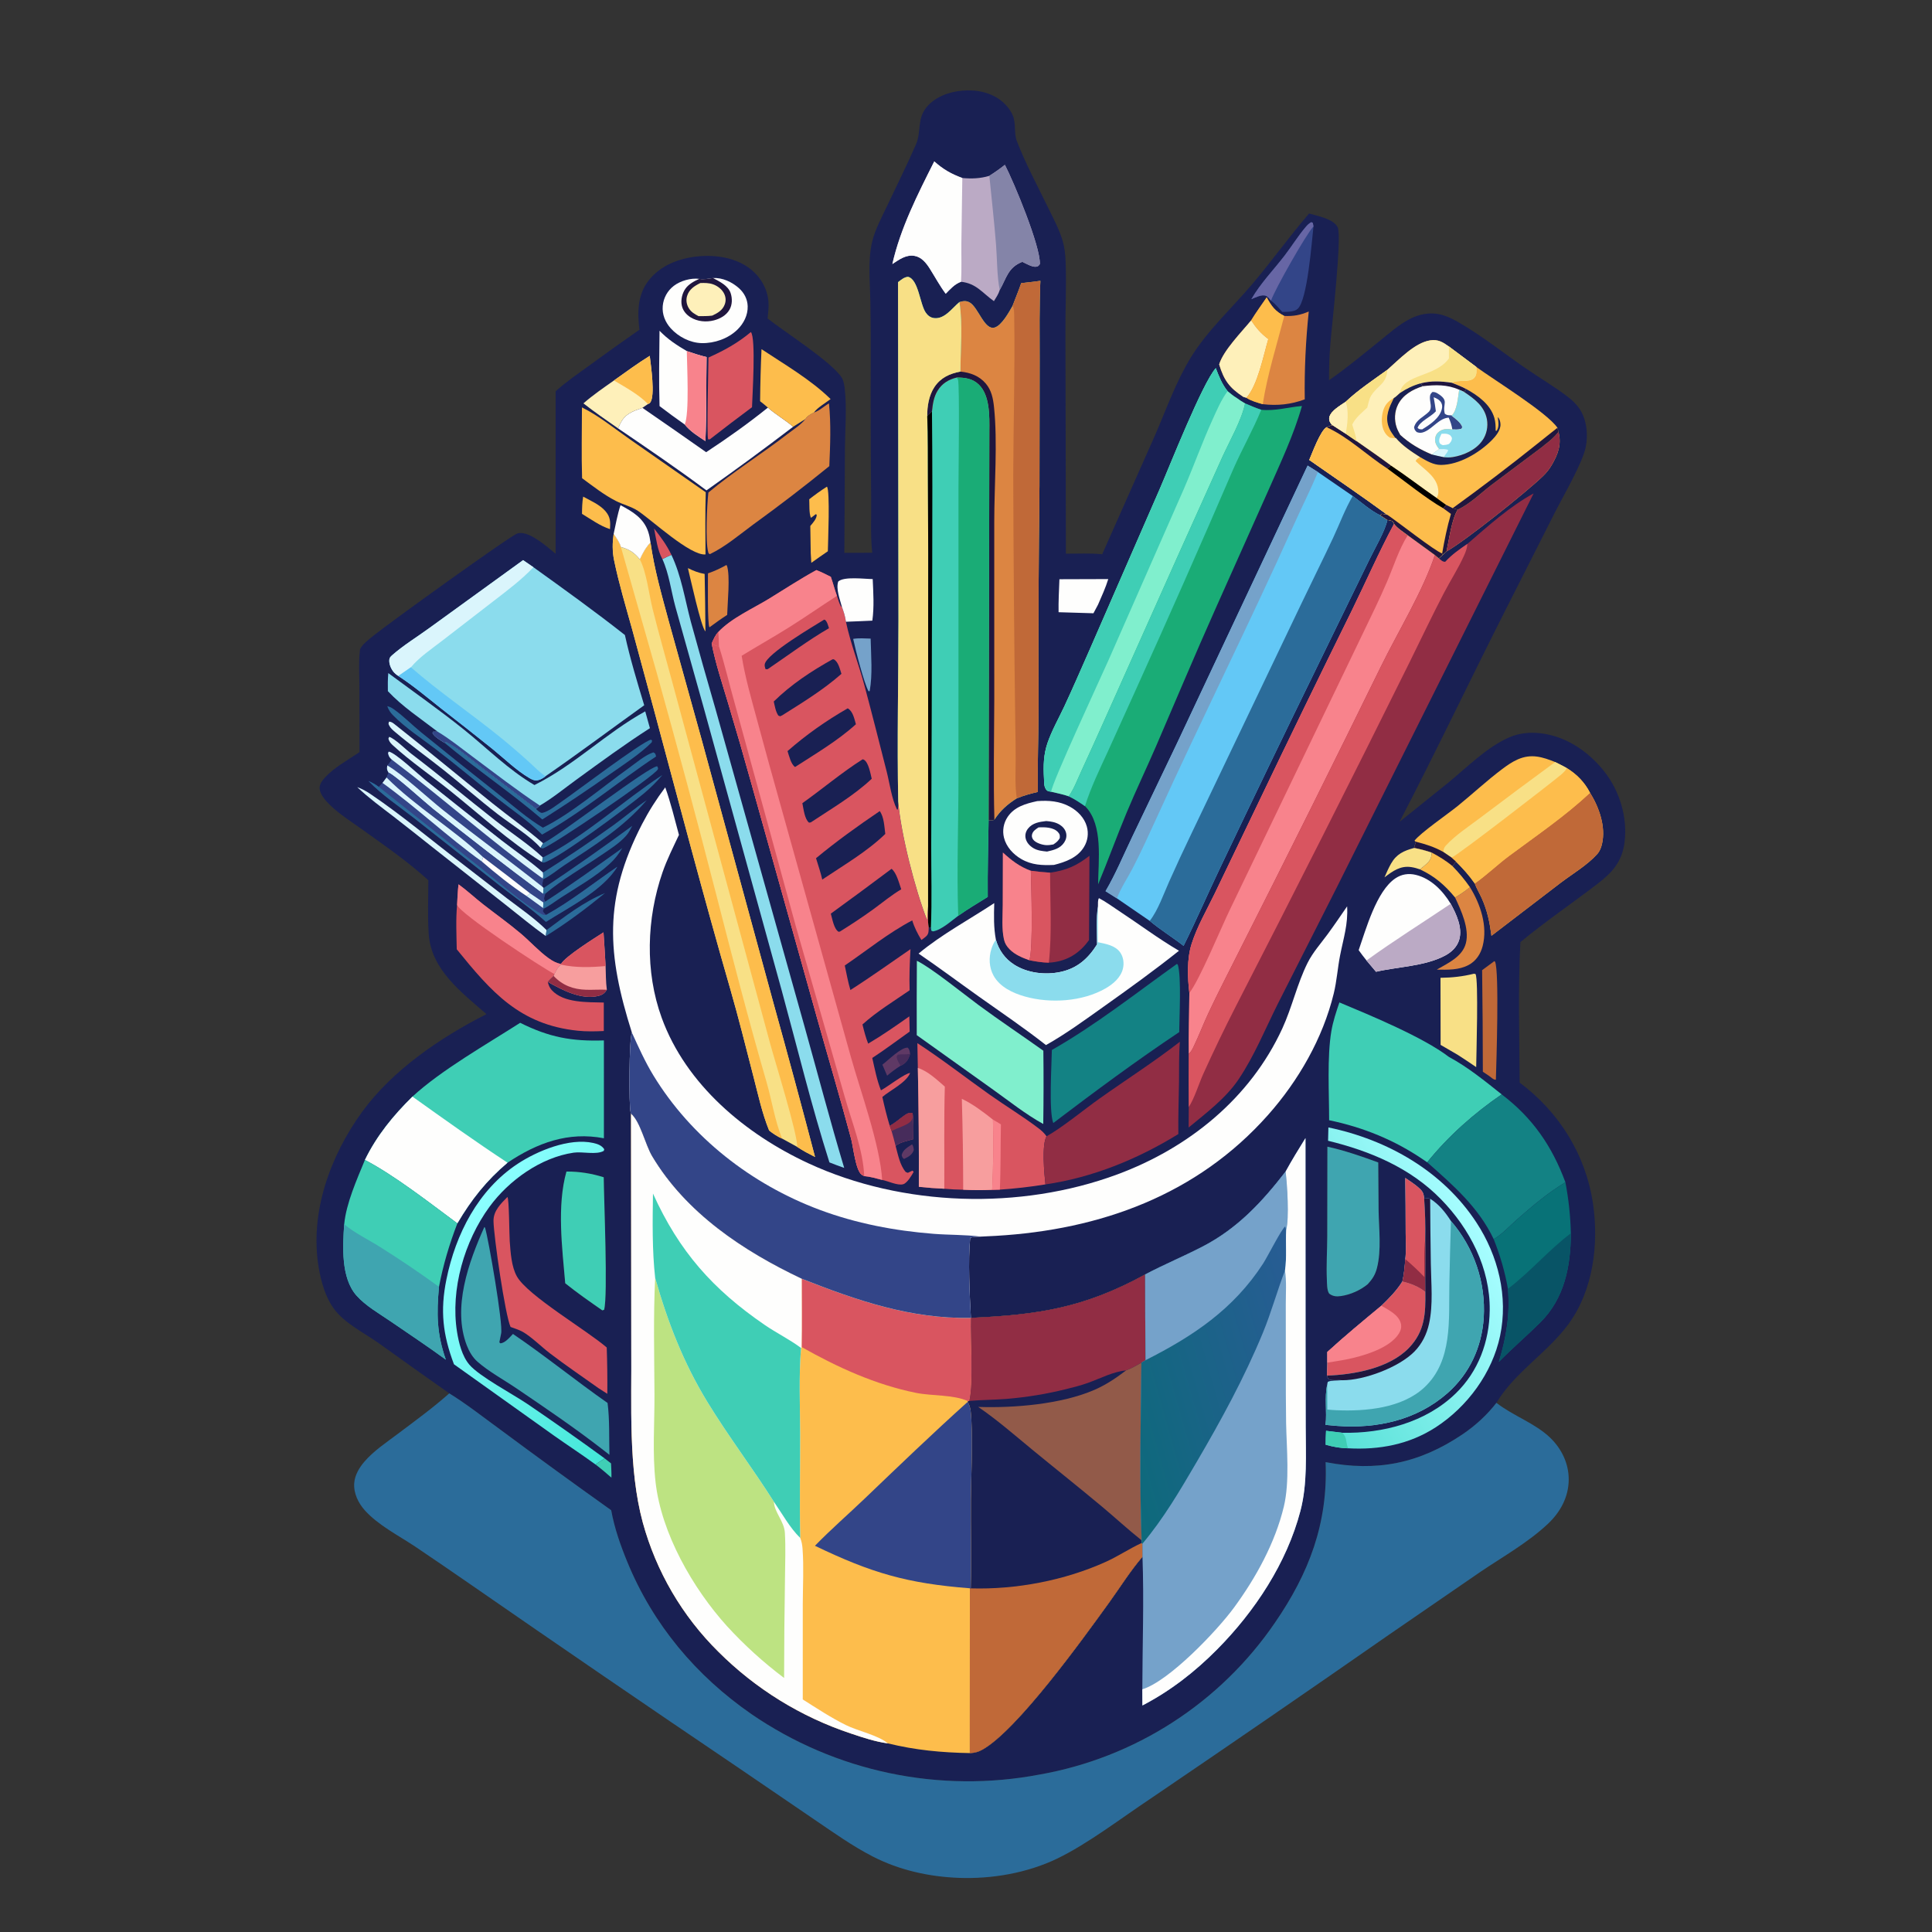 <?xml version="1.0" encoding="utf-8" ?>
<svg xmlns="http://www.w3.org/2000/svg" xmlns:xlink="http://www.w3.org/1999/xlink" width="1024" height="1024">
	<rect width="100%" height="100%" fill="#333333" stroke="none"/>
	<g>
		<path fill="#192053" d="M462.288 292.965C461.273 283.528 461.867 273.5 461.728 263.988Q461.381 227.021 461.519 190.056Q461.586 174.97 461.325 159.887C461.144 149.853 459.908 138.106 462.221 128.283C463.772 121.693 467.245 115.38 470.116 109.281C475.221 98.433 480.71 87.55 485.471 76.554C488.394 69.804 485.981 63.17 490.996 56.947C495.518 51.334 503.063 48.653 510.068 48.041C517.716 47.373 525.767 49.003 531.655 54.218C533.82 56.135 535.651 58.506 536.781 61.178C538.64 65.574 537.289 70.463 538.954 74.792C543.525 86.675 549.859 98.419 555.429 109.888C558.246 115.688 561.452 121.535 563.254 127.747C564.3 131.354 564.662 135.049 564.808 138.791C565.306 151.626 564.591 164.528 564.698 177.375L564.955 293.461C571.254 293.514 577.939 293.118 584.184 293.764L612.067 230.981C618.125 217.07 623.293 202.21 631.28 189.278C640.053 175.072 653.099 163.14 663.844 150.443C674.149 138.267 683.433 125.264 693.844 113.167C698.319 114.476 706.879 115.989 709.02 120.524C711.357 125.475 705.758 173.533 705.095 182.566Q704.336 192.034 704.418 201.532C713.502 195.246 722.009 188.129 730.631 181.232C736.116 176.845 741.824 171.579 748.202 168.585C752.505 166.565 757.328 165.614 762.052 166.407C765.762 167.031 769.264 168.658 772.513 170.508C784.85 177.53 796.295 186.634 807.964 194.745C815.631 200.073 824.118 204.978 831.439 210.702C833.508 212.32 835.408 214.173 836.929 216.321C840.965 222.023 841.827 230.128 840.494 236.904C838.857 245.218 828.608 262.787 824.472 270.935L798.71 321.822C779.51 359.645 761.367 397.961 741.781 435.594L767.292 415.096C777.425 406.837 787.984 395.976 800.052 390.764C805.165 388.556 810.729 388.013 816.228 388.605C829.841 390.069 841.954 398.298 850.297 408.889C858.436 419.221 862.698 433.202 861.061 446.322C859.777 456.62 854.675 462.339 846.684 468.46C833.134 478.839 818.999 488.467 805.829 499.339C804.572 524.075 805.313 549.052 805.453 573.816C826.407 589.458 840.447 611.968 844.299 637.846C847.516 659.463 844.42 684.081 831.143 702.039C820.017 717.088 802.849 727.306 793.132 743.532C788.192 749.918 781.959 755.622 775.278 760.139C752.202 775.741 729.697 780.174 702.596 774.96C703.911 807.351 693.809 833.814 675.718 860.104Q674.373 862.071 672.979 864.004Q671.585 865.938 670.144 867.835Q668.702 869.733 667.214 871.594Q665.726 873.456 664.192 875.28Q662.658 877.103 661.078 878.888Q659.499 880.673 657.876 882.418Q656.253 884.163 654.587 885.867Q652.921 887.572 651.213 889.234Q649.505 890.896 647.757 892.515Q646.008 894.134 644.219 895.709Q642.431 897.284 640.603 898.814Q638.776 900.344 636.911 901.828Q635.047 903.312 633.145 904.749Q631.244 906.186 629.308 907.575Q627.372 908.964 625.401 910.305Q623.431 911.646 621.428 912.937Q619.425 914.228 617.39 915.469Q615.355 916.71 613.29 917.9Q611.225 919.09 609.132 920.228Q607.038 921.366 604.916 922.451Q602.795 923.537 600.647 924.569Q598.499 925.601 596.326 926.58Q594.153 927.559 591.956 928.483Q589.759 929.407 587.54 930.276Q585.321 931.145 583.081 931.959Q580.841 932.772 578.582 933.53Q576.322 934.288 574.044 934.989Q571.766 935.69 569.472 936.334Q567.177 936.978 564.868 937.565Q562.558 938.152 560.234 938.681Q557.911 939.21 555.574 939.681Q553.238 940.152 550.891 940.565Q548.434 941.031 545.965 941.435Q543.497 941.84 541.02 942.184Q538.543 942.528 536.058 942.811Q533.573 943.094 531.081 943.315Q528.59 943.537 526.094 943.697Q523.598 943.857 521.099 943.955Q518.6 944.054 516.099 944.091Q513.598 944.128 511.097 944.103Q508.596 944.078 506.096 943.992Q503.597 943.905 501.1 943.757Q498.603 943.609 496.111 943.4Q493.619 943.191 491.132 942.92Q488.646 942.649 486.167 942.317Q483.688 941.985 481.218 941.592Q478.748 941.2 476.288 940.746Q473.828 940.292 471.381 939.778Q468.933 939.264 466.499 938.69Q464.064 938.115 461.645 937.481Q459.226 936.847 456.823 936.154Q454.42 935.46 452.034 934.708Q449.649 933.955 447.283 933.144Q444.917 932.333 442.572 931.464Q440.227 930.595 437.904 929.668Q435.58 928.742 433.281 927.758Q430.981 926.775 428.707 925.735Q426.432 924.695 424.184 923.599Q421.935 922.503 419.714 921.353Q417.494 920.202 415.302 918.997Q413.111 917.792 410.949 916.533Q408.788 915.274 406.658 913.963Q404.529 912.651 402.432 911.288Q400.335 909.924 398.273 908.509C368.888 888.168 346.125 861.038 332.514 827.912C328.838 818.965 325.676 809.997 323.947 800.446Q294.352 779.369 265.174 757.72C256.301 751.27 247.463 744.26 238.124 738.508Q219.533 725.442 201.097 712.16C193.259 706.569 182.843 701.551 177.069 693.782C172.485 687.615 170.148 679.211 168.902 671.744C164.058 642.709 175.029 612.577 191.959 589.27C207.984 567.209 233.644 549.725 257.847 537.513C244.605 525.964 228.487 513.934 227.232 495.047C226.607 485.63 227.006 475.997 227.047 466.556C216.276 456.744 204.086 448.318 192.256 439.836C186.423 435.654 180.036 431.65 174.875 426.65C172.723 424.566 169.673 421.182 169.414 418.047C169.221 415.722 170.757 413.709 172.251 412.081C177.188 406.703 184.511 402.744 190.54 398.647L190.5 364.157C190.481 357.852 190.007 351.363 190.73 345.099C190.762 344.821 190.747 344.534 190.819 344.264C191.437 341.941 196.179 338.354 198.034 336.85C206.188 330.241 270.974 283.537 274.347 282.693C278.277 281.709 283.017 284.755 286.137 286.914C289.061 288.938 291.781 291.24 294.506 293.52L294.503 207.384C300.216 202.249 306.628 197.882 312.837 193.372Q325.765 183.905 338.919 174.755C337.773 165.631 337.868 156.219 343.804 148.651C350.066 140.669 359.839 136.908 369.683 135.907C379.421 134.918 390.3 136.554 398.1 142.863C403.316 147.082 406.743 153.164 407.304 159.882C407.549 162.809 407.109 165.889 406.844 168.808C415.693 175.813 441.401 192.21 446.226 200.323C447.228 202.006 447.553 204.454 447.761 206.373C448.842 216.343 447.94 227.117 447.838 237.185L447.512 293.044L462.288 292.965ZM724.958 680.613C727.41 677.905 728.878 675.722 729.812 672.1C732.27 662.567 730.829 651.266 730.681 641.456L730.499 616.134C721.829 612.95 712.567 609.739 703.542 607.765L703.465 655.469C703.434 663.006 702.932 670.604 703.26 678.129C703.356 680.322 703.249 683.87 704.501 685.664C706.487 687.107 708.276 687.281 710.692 686.94C715.726 686.228 721.069 683.852 724.958 680.613ZM299.582 680.157C305.908 685.256 312.574 689.877 319.238 694.519L320.187 694.228C322.28 687.043 320.067 635.139 319.989 623.98C313.507 621.927 307.045 620.92 300.23 620.94C295.108 639.199 297.971 661.373 299.582 680.157Z"/>
		<path fill="#FDBD4C" d="M334.469 590.289C339.385 594.364 341.972 606.648 345.701 612.884C363.704 642.981 393.94 663.055 425.017 677.775C454.215 689.292 482.776 699.133 514.601 698.5C550.508 696.875 574.667 693.155 606.973 675.492Q606.921 698.202 607.199 720.911L604.978 722.236C604.559 753.598 603.948 785.061 605.083 816.41L605.028 817.847L605.498 818.207L605.539 825.127C599.045 832.681 593.755 841.238 587.928 849.307C573.971 868.632 539.185 917.043 520.66 927.373C518.612 928.515 516.819 929.016 514.49 929.161C514.336 929.171 514.181 929.17 514.026 929.174C499.031 928.905 485.22 927.611 470.594 924.031C463.944 923.121 457.393 920.957 451.05 918.813Q448.578 917.993 446.131 917.102Q443.684 916.21 441.264 915.248Q438.844 914.286 436.453 913.254Q434.062 912.222 431.702 911.121Q429.341 910.02 427.014 908.851Q424.687 907.682 422.395 906.446Q420.103 905.21 417.847 903.908Q415.592 902.606 413.375 901.239Q411.158 899.872 408.982 898.441Q406.806 897.01 404.673 895.516Q402.539 894.023 400.45 892.468Q398.361 890.913 396.318 889.299Q394.274 887.684 392.279 886.01Q390.283 884.337 388.337 882.606Q386.391 880.876 384.496 879.089Q382.601 877.303 380.759 875.462Q378.974 873.699 377.248 871.878Q375.522 870.058 373.857 868.181Q372.191 866.305 370.588 864.375Q368.985 862.446 367.447 860.464Q365.908 858.483 364.434 856.452Q362.961 854.422 361.555 852.344Q360.15 850.266 358.813 848.143Q357.476 846.02 356.209 843.855Q354.942 841.689 353.747 839.484Q352.552 837.278 351.43 835.034Q350.308 832.79 349.26 830.511Q348.212 828.231 347.24 825.919Q346.267 823.606 345.371 821.263Q344.474 818.92 343.655 816.549Q342.836 814.177 342.095 811.781Q341.354 809.384 340.692 806.964C332.912 778.274 334.852 744.001 334.587 714.236L334.469 590.289Z"/>
		<path fill="#FEFEFD" d="M334.469 590.289C339.385 594.364 341.972 606.648 345.701 612.884C363.704 642.981 393.94 663.055 425.017 677.775C425.007 689.845 425.168 701.942 424.962 714.009L424.574 714.448C423.334 729.569 424.052 744.835 424.09 759.994C424.136 778.357 423.726 796.795 424.146 815.147C424.928 817.105 425.229 818.944 425.38 821.035C426.074 830.635 425.524 840.54 425.49 850.17L425.48 900.737C432.955 905.479 440.417 910.392 448.36 914.332C454.673 917.463 465.446 919.687 470.594 924.031C463.944 923.121 457.393 920.957 451.05 918.813Q448.578 917.993 446.131 917.102Q443.684 916.21 441.264 915.248Q438.844 914.286 436.453 913.254Q434.062 912.222 431.702 911.121Q429.341 910.02 427.014 908.851Q424.687 907.682 422.395 906.446Q420.103 905.21 417.847 903.908Q415.592 902.606 413.375 901.239Q411.158 899.872 408.982 898.441Q406.806 897.01 404.673 895.516Q402.539 894.023 400.45 892.468Q398.361 890.913 396.318 889.299Q394.274 887.684 392.279 886.01Q390.283 884.337 388.337 882.606Q386.391 880.876 384.496 879.089Q382.601 877.303 380.759 875.462Q378.974 873.699 377.248 871.878Q375.522 870.058 373.857 868.181Q372.191 866.305 370.588 864.375Q368.985 862.446 367.447 860.464Q365.908 858.483 364.434 856.452Q362.961 854.422 361.555 852.344Q360.15 850.266 358.813 848.143Q357.476 846.02 356.209 843.855Q354.942 841.689 353.747 839.484Q352.552 837.278 351.43 835.034Q350.308 832.79 349.26 830.511Q348.212 828.231 347.24 825.919Q346.267 823.606 345.371 821.263Q344.474 818.92 343.655 816.549Q342.836 814.177 342.095 811.781Q341.354 809.384 340.692 806.964C332.912 778.274 334.852 744.001 334.587 714.236L334.469 590.289Z"/>
		<path fill="#BDE382" d="M347.254 677.343C353.921 700.806 362.2 722.202 374.954 743.105C385.978 761.172 398.866 778.071 410.185 795.965C410.411 801.6 415.633 806.291 415.999 812.397C416.472 820.29 416.114 828.391 416.06 836.302Q415.63 862.832 415.59 889.365Q407.415 883.215 399.839 876.341Q392.262 869.467 385.349 861.927C367.185 841.841 350.542 812.728 347.471 785.645C345.717 770.183 346.965 754.407 346.888 738.869C346.787 718.381 346.24 697.813 347.254 677.343Z"/>
		<path fill="#3FCEB5" d="M347.254 677.343C345.636 662.805 345.862 647.266 346.094 632.627C359.979 663.327 377.839 683.392 405.248 702.201C411.536 706.516 418.451 709.883 424.574 714.448C423.334 729.569 424.052 744.835 424.09 759.994C424.136 778.357 423.726 796.795 424.146 815.147C418.646 809.809 414.562 802.256 410.185 795.965C398.866 778.071 385.978 761.172 374.954 743.105C362.2 722.202 353.921 700.806 347.254 677.343Z"/>
		<path fill="#192053" d="M606.973 675.492Q606.921 698.202 607.199 720.911L604.978 722.236C604.559 753.598 603.948 785.061 605.083 816.41L605.028 817.847L605.498 818.207L605.539 825.127C599.045 832.681 593.755 841.238 587.928 849.307C573.971 868.632 539.185 917.043 520.66 927.373C518.612 928.515 516.819 929.016 514.49 929.161C514.336 929.171 514.181 929.17 514.026 929.174L514.053 841.829L514.514 841.864C514.97 826.116 514.467 810.264 514.605 794.501C514.727 780.575 515.64 766.356 514.846 752.476C514.659 749.212 514.601 745.892 512.903 743.019L513.058 742.631L513.661 742.523C516.048 733.116 514.278 709.654 514.601 698.5C550.508 696.875 574.667 693.155 606.973 675.492Z"/>
		<path fill="#C06938" d="M605.028 817.847L605.498 818.207L605.539 825.127C599.045 832.681 593.755 841.238 587.928 849.307C573.971 868.632 539.185 917.043 520.66 927.373C518.612 928.515 516.819 929.016 514.49 929.161C514.336 929.171 514.181 929.17 514.026 929.174L514.053 841.829L514.514 841.864C538.503 842.586 564.328 837.68 586.199 827.761C592.662 824.83 598.57 820.822 605.028 817.847Z"/>
		<path fill="#912D44" d="M606.973 675.492Q606.921 698.202 607.199 720.911L604.978 722.236C602.311 723.785 599.748 725.287 596.84 726.348C590.095 726.952 583.017 730.664 576.662 732.948C572.907 734.297 569.039 735.285 565.168 736.237Q557.341 738.188 549.382 739.495Q541.422 740.802 533.382 741.455C526.818 741.963 520.212 741.954 513.661 742.523C516.048 733.116 514.278 709.654 514.601 698.5C550.508 696.875 574.667 693.155 606.973 675.492Z"/>
		<path fill="#925A49" d="M596.84 726.348C599.748 725.287 602.311 723.785 604.978 722.236C604.559 753.598 603.948 785.061 605.083 816.41C597.937 810.74 591.245 804.537 584.253 798.686C571.925 788.37 559.305 778.387 546.895 768.167C537.599 760.512 528.425 752.477 518.458 745.698C537.506 746.357 562.505 744.258 580.005 736.683C586.148 734.024 591.545 730.404 596.84 726.348Z"/>
		<path fill="#334588" d="M512.903 743.019C514.601 745.892 514.659 749.212 514.846 752.476C515.64 766.356 514.727 780.575 514.605 794.501C514.467 810.264 514.97 826.116 514.514 841.864L514.053 841.829C480.735 839.229 461.947 833.726 431.936 819.294C440.379 810.61 449.565 802.64 458.317 794.267C476.37 776.995 494.311 759.717 512.903 743.019Z"/>
		<path fill="#D95560" d="M425.017 677.775C454.215 689.292 482.776 699.133 514.601 698.5C514.278 709.654 516.048 733.116 513.661 742.523L513.058 742.631C505.487 739.118 493.917 739.942 485.532 738.248C464.04 733.904 443.938 724.744 424.962 714.009C425.168 701.942 425.007 689.845 425.017 677.775Z"/>
		<path fill="#3FCEB5" d="M475.98 149.532C477.638 148.326 479.172 146.871 481.283 146.72C486.792 148.073 487.537 160.959 490.587 165.572C491.644 167.171 493.109 168.355 495.055 168.595C500.685 169.288 504.651 163.28 508.526 160.093C510.55 159.536 512.03 159.231 513.969 160.318C518.493 162.856 521.773 175.235 527.209 173.591C530.972 172.453 534.828 165.359 536.709 162.066C538.247 158.083 539.87 154.113 541.271 150.08Q546.351 149.545 551.414 148.864C550.787 162.634 551.015 176.457 551.012 190.238L550.938 257.552Q550.211 316.057 550.451 374.562C550.401 389.608 549.862 404.693 550.05 419.729C546.259 420.652 542.507 421.599 538.913 423.15C533.947 426.278 530.307 429.52 527.049 434.436C526.109 434.956 525.045 434.718 523.982 434.69C523.805 448.237 523.379 461.841 523.527 475.385C518.322 478.672 512.867 481.816 507.875 485.405C504.184 488.111 498.997 492.947 494.456 493.663L493.62 493.267L493.396 491.483L492.224 491.609C491.589 488.092 491.966 483.864 491.911 480.262L491.417 487.72C485.068 471.674 477.414 441.638 476.087 424.806C475.42 392.882 476.197 360.842 476.21 328.905L475.98 149.532Z"/>
		<path fill="#DC8542" d="M541.271 150.08Q546.351 149.545 551.414 148.864C550.787 162.634 551.015 176.457 551.012 190.238L550.938 257.552Q550.211 316.057 550.451 374.562C550.401 389.608 549.862 404.693 550.05 419.729C546.259 420.652 542.507 421.599 538.913 423.15C533.947 426.278 530.307 429.52 527.049 434.436C526.109 434.956 525.045 434.718 523.982 434.69L524.379 228.405C524.448 220.741 524.725 209.525 518.765 203.807C515.433 200.61 511.487 200.121 507.064 200.1C502.797 201.113 499.328 203.206 496.988 206.995C494.875 210.415 494.361 214.132 493.965 218.037L491.456 220.589C491.393 215.356 492.327 209.558 495.267 205.137C498.568 200.173 503.399 197.992 509.047 196.952C509.073 184.769 510.385 172.19 508.526 160.093C510.55 159.536 512.03 159.231 513.969 160.318C518.493 162.856 521.773 175.235 527.209 173.591C530.972 172.453 534.828 165.359 536.709 162.066C538.247 158.083 539.87 154.113 541.271 150.08Z"/>
		<path fill="#C06938" d="M541.271 150.08Q546.351 149.545 551.414 148.864C550.787 162.634 551.015 176.457 551.012 190.238L550.938 257.552Q550.211 316.057 550.451 374.562C550.401 389.608 549.862 404.693 550.05 419.729C546.259 420.652 542.507 421.599 538.913 423.15C537.893 416.423 538.292 409.373 538.332 402.589Q538.32 393.227 538.116 383.867Q537.222 317.799 537.04 251.725C537.121 223.487 538.026 195.214 537.537 166.975C537.506 165.204 537.552 163.676 536.709 162.066C538.247 158.083 539.87 154.113 541.271 150.08Z"/>
		<path fill="#20163E" d="M509.047 196.952C514.237 197.479 518.988 199.192 522.463 203.259C525.52 206.837 526.375 211.245 526.851 215.785C528.813 234.51 526.973 257.335 526.976 276.634L526.987 370.899C526.927 392.088 526.473 413.25 527.049 434.436C526.109 434.956 525.045 434.718 523.982 434.69L524.379 228.405C524.448 220.741 524.725 209.525 518.765 203.807C515.433 200.61 511.487 200.121 507.064 200.1C502.797 201.113 499.328 203.206 496.988 206.995C494.875 210.415 494.361 214.132 493.965 218.037L491.456 220.589C491.393 215.356 492.327 209.558 495.267 205.137C498.568 200.173 503.399 197.992 509.047 196.952Z"/>
		<path fill="#F8E086" d="M475.98 149.532C477.638 148.326 479.172 146.871 481.283 146.72C486.792 148.073 487.537 160.959 490.587 165.572C491.644 167.171 493.109 168.355 495.055 168.595C500.685 169.288 504.651 163.28 508.526 160.093C510.385 172.19 509.073 184.769 509.047 196.952C503.399 197.992 498.568 200.173 495.267 205.137C492.327 209.558 491.393 215.356 491.456 220.589C491.921 231.614 491.719 242.574 491.808 253.597Q492.074 293.216 491.942 332.835L491.911 480.262L491.417 487.72C485.068 471.674 477.414 441.638 476.087 424.806C475.42 392.882 476.197 360.842 476.21 328.905L475.98 149.532Z"/>
		<path fill="#1AAC76" d="M507.064 200.1C511.487 200.121 515.433 200.61 518.765 203.807C524.725 209.525 524.448 220.741 524.379 228.405L523.982 434.69C523.805 448.237 523.379 461.841 523.527 475.385C518.322 478.672 512.867 481.816 507.875 485.405C507.048 461.172 508.001 436.794 508.009 412.53L508.016 258.371C508.015 251.548 508.678 204.28 507.77 201.255C507.641 200.823 507.3 200.485 507.064 200.1Z"/>
		<path d="M491.456 220.589L493.965 218.037C494.484 271.351 493.837 324.695 493.83 378.012L493.563 448.454C493.539 462.773 493.984 477.178 493.396 491.483L492.224 491.609C491.589 488.092 491.966 483.864 491.911 480.262L491.942 332.835Q492.074 293.216 491.808 253.597C491.719 242.574 491.921 231.614 491.456 220.589Z"/>
		<path fill="#FEFEFD" d="M334.914 547.307C321.783 505.768 319.732 476.684 340.297 436.813Q345.623 426.547 352.595 417.32C355.527 425.548 357.583 434.084 359.861 442.512C356.784 449.094 353.535 455.465 351.151 462.354C342.67 486.857 341.802 514.937 350.705 539.434C363.587 574.878 395.113 601.142 428.579 616.626C478.424 639.689 540.798 641.514 592.228 622.453C629.933 608.479 662.627 582.132 679.657 545.104C684.855 533.802 687.524 521.368 693.056 510.316C695.817 504.803 699.988 500.155 703.622 495.219C707.196 490.363 710.578 485.345 714.004 480.383C714.57 489.792 712.067 497.28 710.284 506.344C708.962 513.066 708.541 519.894 706.913 526.58C701.134 550.311 688.208 572.805 672.045 591.011C634.457 633.348 583.264 651.812 527.839 655.028Q523.788 655.286 519.732 655.431C518.051 655.534 515.738 655.388 514.22 656.134C513.023 668.158 513.932 686.099 514.601 698.5C482.776 699.133 454.215 689.292 425.017 677.775C393.94 663.055 363.704 642.981 345.701 612.884C341.972 606.648 339.385 594.364 334.469 590.289C334.41 590.135 334.338 589.984 334.292 589.825C333.189 586.038 333.446 550.459 334.914 547.307Z"/>
		<path fill="#334588" d="M334.914 547.307C338.424 554.993 341.847 562.662 346.246 569.895C366.284 602.84 398.373 627.728 434.315 641.181C453.779 648.466 474.183 652.334 494.866 653.957C503.09 654.603 511.575 654.372 519.732 655.431C518.051 655.534 515.738 655.388 514.22 656.134C513.023 668.158 513.932 686.099 514.601 698.5C482.776 699.133 454.215 689.292 425.017 677.775C393.94 663.055 363.704 642.981 345.701 612.884C341.972 606.648 339.385 594.364 334.469 590.289C334.41 590.135 334.338 589.984 334.292 589.825C333.189 586.038 333.446 550.459 334.914 547.307Z"/>
		<path fill="#75A2CA" d="M691.931 603.22L691.972 713.022L692.053 756.088C692.07 770.91 693.035 786.358 689.249 800.823C682.007 828.49 665.056 854.099 645.069 874.264C633.34 886.099 620.324 896.235 605.497 903.936L605.452 895.368C605.5 872.032 606.388 848.439 605.539 825.127L605.498 818.207L605.028 817.847L605.083 816.41C603.948 785.061 604.559 753.598 604.978 722.236L607.199 720.911Q606.921 698.203 606.973 675.492C616.979 670.187 627.451 665.873 637.489 660.661C655.946 651.08 668.874 637.135 681.403 620.95C684.696 614.903 688.307 609.072 691.931 603.22Z"/>
		<defs>
			<linearGradient id="gradient_0" gradientUnits="userSpaceOnUse" x1="586.702" y1="749.716" x2="699.298" y2="717.784">
				<stop offset="0" stop-color="#0D6A7B"/>
				<stop offset="1" stop-color="#285C94"/>
			</linearGradient>
		</defs>
		<path fill="url(#gradient_0)" d="M681.403 620.95C682.266 627.791 683.398 645.736 681.71 651.915C681.314 659.011 682.119 666.361 681.078 673.378C676.874 684.298 673.829 695.559 669.348 706.425C659.544 730.196 647.168 752.833 634.192 774.998C625.41 790.001 616.725 804.867 605.498 818.207L605.028 817.847L605.083 816.41C603.948 785.061 604.559 753.598 604.978 722.236L607.199 720.911Q606.921 698.203 606.973 675.492C616.979 670.187 627.451 665.873 637.489 660.661C655.946 651.08 668.874 637.135 681.403 620.95Z"/>
		<path fill="#75A2CA" d="M681.403 620.95C682.266 627.791 683.398 645.736 681.71 651.915L681.166 650.053C679.135 651.537 671.883 666.004 669.462 669.738C653.784 693.918 632.353 708.218 607.199 720.911Q606.921 698.203 606.973 675.492C616.979 670.187 627.451 665.873 637.489 660.661C655.946 651.08 668.874 637.135 681.403 620.95Z"/>
		<path fill="#FEFEFD" d="M691.931 603.22L691.972 713.022L692.053 756.088C692.07 770.91 693.035 786.358 689.249 800.823C682.007 828.49 665.056 854.099 645.069 874.264C633.34 886.099 620.324 896.235 605.497 903.936L605.452 895.368C619.632 891.046 644.999 864.385 653.98 852.156C665.665 836.244 675.856 817.744 680.476 798.469C683.634 785.294 681.937 767.756 681.659 754.201Q681.468 738.859 681.517 723.516L681.491 691.319C681.487 685.438 681.961 679.18 681.078 673.378C682.119 666.361 681.314 659.011 681.71 651.915C683.398 645.736 682.266 627.791 681.403 620.95C684.696 614.903 688.307 609.072 691.931 603.22Z"/>
		<path fill="#912D44" d="M777.741 288.276C788.502 278.981 800.285 268.333 812.849 261.527L708.41 470.566L677.194 532.199C670.54 545.52 664.833 559.619 656.513 572.01C649.742 582.095 639.29 589.929 630.002 597.595L630.061 586.719Q629.961 572.637 630.059 558.556C629.924 547.801 630.241 537.027 630.39 526.272C629.418 518.062 629.039 508.38 631.544 500.398C634.436 491.184 639.606 482.337 643.802 473.65L666.219 427.04Q690.959 375.297 716.363 323.876C723.91 308.483 730.794 292.716 738.907 277.616C740.719 280.087 743.71 281.821 746.12 283.692L760.505 294.165L762.599 295.961C763.761 296.83 764.576 297.925 766.056 297.752C769.535 293.926 773.517 291.181 777.741 288.276Z"/>
		<path fill="#F8838C" d="M738.907 277.616C740.719 280.087 743.71 281.821 746.12 283.692L760.505 294.165C754.288 313.133 740.941 334.861 731.882 353.352Q694.962 428.705 657.079 503.579C651.54 514.664 645.755 525.697 640.511 536.919C637.765 542.797 635.467 548.904 632.641 554.735C631.961 556.138 631.274 557.547 630.059 558.556C629.924 547.801 630.241 537.027 630.39 526.272C629.418 518.062 629.039 508.38 631.544 500.398C634.436 491.184 639.606 482.337 643.802 473.65L666.219 427.04Q690.959 375.297 716.363 323.876C723.91 308.483 730.794 292.716 738.907 277.616Z"/>
		<path fill="#D95560" d="M738.907 277.616C740.719 280.087 743.71 281.821 746.12 283.692C741.423 291.218 738.618 300.251 735.123 308.409C731.168 317.641 726.677 326.712 722.328 335.765L651.89 482.093C647.051 492.049 635.779 519.465 630.39 526.272C629.418 518.062 629.039 508.38 631.544 500.398C634.436 491.184 639.606 482.337 643.802 473.65L666.219 427.04Q690.959 375.297 716.363 323.876C723.91 308.483 730.794 292.716 738.907 277.616Z"/>
		<path fill="#D95560" d="M777.741 288.276C777.607 290.623 776.85 292.56 775.89 294.673C772.807 301.456 768.714 307.764 765.271 314.367C758.91 326.561 753.021 339.049 746.917 351.378Q701.623 442.784 654.956 533.496Q645.888 551.21 637.695 569.346C635.501 574.207 632.879 582.662 630.061 586.719Q629.961 572.637 630.059 558.556C631.274 557.547 631.961 556.138 632.641 554.735C635.467 548.904 637.765 542.797 640.511 536.919C645.755 525.697 651.54 514.664 657.079 503.579Q694.962 428.705 731.882 353.352C740.941 334.861 754.288 313.133 760.505 294.165L762.599 295.961C763.761 296.83 764.576 297.925 766.056 297.752C769.535 293.926 773.517 291.181 777.741 288.276Z"/>
		<path fill="#D95560" d="M432.703 302.152C435.343 303.184 437.843 304.459 440.371 305.733C441.538 309.067 442.39 312.498 443.604 315.825C444.26 317.749 444.772 319.918 445.891 321.614L446.161 321.438C447.143 324.034 448.013 326.773 448.362 329.538C450.73 340.823 455.097 351.888 458.101 363.052C462.199 378.28 466.046 393.595 469.942 408.877C471.554 415.198 472.562 423.285 475.423 429.033L475.857 429.08C476.135 427.61 476.132 426.289 476.087 424.806C477.414 441.638 485.068 471.674 491.417 487.72L491.911 480.262C491.966 483.864 491.589 488.092 492.224 491.609C492.178 493.224 492.308 494.843 491.082 496.066C490.287 496.859 489.27 497.539 488.366 498.206C486.344 494.893 484.628 491.558 483.503 487.827C470.785 494.512 459.588 503.661 447.75 511.728C448.679 516.055 449.457 520.493 450.731 524.732C461.575 517.843 471.997 510.325 482.59 503.063C482.16 510.336 481.892 517.582 482.122 524.869C473.715 530.684 464.713 536.109 457.126 542.982C457.977 546.453 458.837 549.813 460.148 553.144C467.698 548.711 474.807 543.724 481.963 538.691L482.138 546.767C475.562 551.419 469.064 556.346 462.319 560.739C463.631 566.462 464.735 572.405 466.912 577.873L467.484 577.568C470.57 575.886 479.753 568.809 482.38 568.704C480.426 573.781 471.662 577.952 467.659 581.414C468.793 586.572 470.033 591.615 471.561 596.674C474.312 595.307 476.771 592.997 479.293 591.226C480.837 590.143 481.802 589.615 483.699 589.936C484.389 594.431 484.078 599.224 484.078 603.769C481.343 604.599 476.774 605.406 474.688 607.368C475.959 611.952 476.923 617.51 480.061 621.187L481.179 621.623Q482.381 621.011 483.612 620.458L484.264 621.077C483.271 622.947 480.854 626.996 478.794 627.643C475.852 628.566 470.663 625.958 467.564 625.385C464.422 624.574 461.288 623.64 458.045 623.359C457.493 623.069 457.243 622.961 456.766 622.642C453.536 620.476 452.238 607.775 451.162 603.752C445.397 582.183 439.021 560.742 432.976 539.246L398.386 415.769Q392.373 394.14 385.909 372.642C382.8 362.198 379.316 351.801 377.198 341.101C378.189 338.858 379.037 336.78 380.728 334.95C387.703 327.556 399.03 322.579 407.735 317.255C416.055 312.165 424.125 306.82 432.703 302.152Z"/>
		<path fill="#F8838C" d="M432.703 302.152C435.343 303.184 437.843 304.459 440.371 305.733C441.538 309.067 442.39 312.498 443.604 315.825C435.176 321.252 426.951 327.002 418.467 332.34C410.118 337.592 401.495 342.408 393.097 347.581C394.912 358.939 398.107 369.898 401.097 380.985Q407.422 404.474 414.031 427.885L450.833 559.678C456.026 578.295 466.421 606.634 467.564 625.385C464.422 624.574 461.288 623.64 458.045 623.359C457.493 623.069 457.243 622.961 456.766 622.642C453.536 620.476 452.238 607.775 451.162 603.752C445.397 582.183 439.021 560.742 432.976 539.246L398.386 415.769Q392.373 394.14 385.909 372.642C382.8 362.198 379.316 351.801 377.198 341.101C378.189 338.858 379.037 336.78 380.728 334.95C387.703 327.556 399.03 322.579 407.735 317.255C416.055 312.165 424.125 306.82 432.703 302.152Z"/>
		<path fill="#D95560" d="M377.198 341.101C378.41 341.725 379.635 342.585 381.04 342.477C384.217 352.436 386.514 362.54 389.367 372.575L421.969 491.531L447.702 581.262C451.467 594.703 457.508 609.405 458.045 623.359C457.493 623.069 457.243 622.961 456.766 622.642C453.536 620.476 452.238 607.775 451.162 603.752C445.397 582.183 439.021 560.742 432.976 539.246L398.386 415.769Q392.373 394.14 385.909 372.642C382.8 362.198 379.316 351.801 377.198 341.101Z"/>
		<path fill="#D95560" d="M380.728 334.95Q380.992 338.709 381.04 342.477C379.635 342.585 378.41 341.725 377.198 341.101C378.189 338.858 379.037 336.78 380.728 334.95Z"/>
		<path fill="#472C5B" d="M471.561 596.674C474.312 595.307 476.771 592.997 479.293 591.226C480.837 590.143 481.802 589.615 483.699 589.936C484.389 594.431 484.078 599.224 484.078 603.769C481.343 604.599 476.774 605.406 474.688 607.368Q473.712 603.427 472.573 599.531L471.561 596.674Z"/>
		<path fill="#912D44" d="M471.561 596.674C474.312 595.307 476.771 592.997 479.293 591.226C480.837 590.143 481.802 589.615 483.699 589.936C483.638 591.636 483.954 593.016 482.711 594.336C480.514 596.67 475.454 597.751 472.573 599.531L471.561 596.674Z"/>
		<path fill="#192053" d="M466.276 429.905C468.572 432.945 468.724 438.324 469.221 441.99C459.589 451.378 446.968 458.679 435.815 466.187C434.964 462.383 433.634 458.605 432.511 454.869C443.312 445.916 454.671 437.775 466.276 429.905Z"/>
		<path fill="#192053" d="M457.221 402.439C457.457 402.523 457.711 402.566 457.928 402.69C460.39 404.096 461.393 410.232 462.032 412.755C452.585 421.702 440.547 428.693 429.728 435.89L428.792 436.015C426.387 434.042 425.905 428.623 425.26 425.707C435.959 418.114 446.151 409.439 457.221 402.439Z"/>
		<path fill="#192053" d="M472.547 460.488C475.209 462.559 476.578 468.269 477.681 471.351C472.461 474.42 467.659 478.448 462.76 482.009C457.058 486.156 451.197 489.986 445.222 493.726L444.469 493.868C441.964 492.358 441.149 486.987 440.351 484.248Q456.539 472.49 472.547 460.488Z"/>
		<path fill="#192053" d="M449.313 375.428C452.103 377.016 452.81 381.014 453.653 383.857C444.008 392.618 432.324 399.464 421.408 406.53C419.182 405.039 418.251 400.597 417.403 398.101C427.427 389.328 437.781 382.063 449.313 375.428Z"/>
		<path fill="#192053" d="M441.304 349.431L441.895 349.442C444.371 350.738 445.155 354.679 445.98 357.157C436.267 365.707 425.522 372.251 414.629 379.115L413.527 379.646L412.546 379.274C411.081 377.139 410.7 374.308 410.097 371.817C419.234 362.847 430.131 355.619 441.304 349.431Z"/>
		<path fill="#192053" d="M436.786 328.44L437.197 328.504C438.413 329.341 438.892 331.57 439.382 332.953C428.249 339.427 417.732 347.311 407.076 354.553C406.429 354.855 406.86 354.722 405.726 354.632C405.472 353.78 405.164 352.942 405.335 352.037C406.392 346.42 431.242 331.886 436.786 328.44Z"/>
		<path fill="#1AAC76" d="M644.39 195.134C646.078 199.532 647.646 203.63 650.655 207.34C652.172 208.533 653.705 209.929 655.389 210.873C656.862 211.961 658.321 212.935 659.92 213.827C662.75 215.004 665.564 216.264 668.486 217.196C676.054 217.947 682.649 215.794 690.056 215.193C685.78 230.394 678.597 245.525 672.234 259.979L644.296 322.53C633.449 346.777 623.235 371.22 612.698 395.593C607.627 407.322 602.085 418.862 597.165 430.653C591.907 443.256 587.285 456.116 582.023 468.726C582.129 456.26 584.743 437.379 575.42 427.622C575.301 427.498 575.174 427.384 575.051 427.264C572.249 425.324 569.553 423.506 566.46 422.057C563.495 420.992 560.223 420.387 557.155 419.638C556.276 419.457 555.475 419.491 554.807 418.841C553.208 417.285 553.45 414.559 553.335 412.472C552.978 405.964 553.09 399.966 555.229 393.75C557.513 387.111 561.177 380.698 564.155 374.322C568.812 364.354 573.173 354.208 577.629 344.148L614.712 259.123C620.249 246.331 637.314 203.056 644.39 195.134Z"/>
		<path fill="#80EFCD" d="M644.39 195.134C646.078 199.532 647.646 203.63 650.655 207.34C652.172 208.533 653.705 209.929 655.389 210.873C656.862 211.961 658.321 212.935 659.92 213.827C658.141 222.637 651.631 233.932 647.82 242.337L623.945 295.383L585.06 382.382Q579.158 395.598 573.106 408.746C571.114 413.049 569.196 418.188 566.46 422.057C563.495 420.992 560.223 420.387 557.155 419.638C556.276 419.457 555.475 419.491 554.807 418.841C553.208 417.285 553.45 414.559 553.335 412.472C552.978 405.964 553.09 399.966 555.229 393.75C557.513 387.111 561.177 380.698 564.155 374.322C568.812 364.354 573.173 354.208 577.629 344.148L614.712 259.123C620.249 246.331 637.314 203.056 644.39 195.134Z"/>
		<path fill="#3FCEB5" d="M644.39 195.134C646.078 199.532 647.646 203.63 650.655 207.34C647.255 211.898 644.861 217.571 642.515 222.753C637.066 234.785 632.625 247.249 627.37 259.363L587.602 349.745C583.341 359.35 557.23 415.497 557.155 419.638C556.276 419.457 555.475 419.491 554.807 418.841C553.208 417.285 553.45 414.559 553.335 412.472C552.978 405.964 553.09 399.966 555.229 393.75C557.513 387.111 561.177 380.698 564.155 374.322C568.812 364.354 573.173 354.208 577.629 344.148L614.712 259.123C620.249 246.331 637.314 203.056 644.39 195.134Z"/>
		<path fill="#3FCEB5" d="M659.92 213.827C662.75 215.004 665.564 216.264 668.486 217.196C664.115 227.885 658.266 238.116 653.619 248.728Q628.069 308.084 601.395 366.944L587.17 398.349C582.765 407.946 578.249 417.16 575.051 427.264C572.249 425.324 569.553 423.506 566.46 422.057C569.196 418.188 571.114 413.049 573.106 408.746Q579.158 395.598 585.06 382.382L623.945 295.383L647.82 242.337C651.631 233.932 658.141 222.637 659.92 213.827Z"/>
		<path fill="#63C8F6" d="M693.072 246.767L698.543 250.213L716.99 262.9C721.429 266.152 726.599 270.796 731.527 273.106L735.355 275.609C734.037 281.654 728.613 290.739 725.781 296.632L698.561 352.468Q672.44 405.853 646.904 459.52C640.266 473.407 634.171 487.534 627.316 501.317C621.482 496.766 615.027 492.825 609.386 488.095L591.997 476.158L585.965 472.337C591.323 463.219 595.391 453.361 599.965 443.837L623.976 393.669L693.072 246.767Z"/>
		<path fill="#2B6C9A" d="M716.99 262.9C721.429 266.152 726.599 270.796 731.527 273.106L735.355 275.609C734.037 281.654 728.613 290.739 725.781 296.632L698.561 352.468Q672.44 405.853 646.904 459.52C640.266 473.407 634.171 487.534 627.316 501.317C621.482 496.766 615.027 492.825 609.386 488.095C613.872 482.304 616.723 473.845 619.749 467.117Q625.336 454.573 631.297 442.203L689.476 320.511C695.149 308.616 701.058 296.822 706.658 284.894C710.087 277.589 712.875 269.845 716.99 262.9Z"/>
		<path fill="#75A2CA" d="M693.072 246.767L698.543 250.213C694.504 259.795 689.826 269.102 685.562 278.586C662.171 330.608 636.66 381.581 613.03 433.494C608.971 442.411 604.92 451.274 600.434 459.988C597.76 465.182 593.985 470.724 591.997 476.158L585.965 472.337C591.323 463.219 595.391 453.361 599.965 443.837L623.976 393.669L693.072 246.767Z"/>
		<path fill="#8BDCED" d="M277.244 296.884L282.723 300.64C299.05 312.358 315.429 324.129 331.211 336.574C334.005 349.193 337.71 361.444 341.448 373.805C324.002 386.311 306.786 399.233 289.118 411.417C288.046 412.325 286.584 413.204 285.193 413.501C283.319 413.901 281.984 413.212 280.431 412.293C273.592 408.243 267.544 402.277 261.395 397.273Q247.731 386.302 233.882 375.566C226.415 369.673 219.119 363.457 211.118 358.293C210.362 357.772 209.58 357.214 208.956 356.535C207.368 354.807 206.119 352.054 206.344 349.683C206.449 348.577 207.028 347.998 207.815 347.302C213.756 342.04 221.108 337.581 227.558 332.866L277.244 296.884Z"/>
		<path fill="#DAF5FC" d="M277.244 296.884L282.723 300.64C276.185 307.56 268.633 313.126 261.133 318.934L234.541 339.473C228.899 343.856 222.359 348.179 217.783 353.681Q214.481 356.031 211.118 358.293C210.362 357.772 209.58 357.214 208.956 356.535C207.368 354.807 206.119 352.054 206.344 349.683C206.449 348.577 207.028 347.998 207.815 347.302C213.756 342.04 221.108 337.581 227.558 332.866L277.244 296.884Z"/>
		<path fill="#63C8F6" d="M217.783 353.681C232.884 366.807 249.352 377.98 264.89 390.544Q272.761 396.936 280.271 403.747C283.064 406.239 285.996 409.399 289.118 411.417C288.046 412.325 286.584 413.204 285.193 413.501C283.319 413.901 281.984 413.212 280.431 412.293C273.592 408.243 267.544 402.277 261.395 397.273Q247.731 386.302 233.882 375.566C226.415 369.673 219.119 363.457 211.118 358.293Q214.481 356.031 217.783 353.681Z"/>
		<path fill="#FDBD4C" d="M735.337 196.002C741.416 190.707 749.845 181.613 758.091 180.396C762.264 179.781 764.698 181.347 767.95 183.648L782.446 194.479C792.199 201.579 819.848 218.558 825.479 226.719L826.026 228.957C827.751 235.528 825.748 240.844 822.435 246.5C821.151 248.691 819.678 250.529 817.86 252.295C809.349 260.568 776.477 286.827 766.658 292.282L764.571 294.11L762.599 295.961L760.505 294.165L746.12 283.692C743.71 281.821 740.719 280.087 738.907 277.616C738.803 277.369 738.748 277.094 738.595 276.873C737.823 275.764 736.549 275.804 735.355 275.609L731.527 273.106L732.407 272.343C733.418 272.466 734.38 272.665 735.372 272.895C721.765 262.901 707.783 253.454 693.946 243.784C695.603 239.955 699.907 228.111 703.152 226.444L706.197 225.302C705.856 224.959 705.604 224.732 705.32 224.317C704.634 223.316 704.277 222.246 704.611 221.042C705.574 217.568 710.446 214.951 713.2 213.001C719.88 206.666 727.889 201.409 735.337 196.002Z"/>
		<path fill="#FEF0BA" d="M735.337 196.002C741.416 190.707 749.845 181.613 758.091 180.396C762.264 179.781 764.698 181.347 767.95 183.648L782.446 194.479C782.549 196.488 782.868 198.71 781.324 200.294C778.696 202.989 772.898 201.001 769.511 202.866C763.81 202.024 758.591 201.733 752.948 203.19C748.858 204.352 745.498 205.972 741.972 208.339C741.056 209.115 739.771 210.498 738.734 211.019C736.356 215.86 734.068 220.425 735.895 225.917C736.527 227.817 737.48 229.252 738.643 230.853L739.222 231.662C739.34 231.824 739.46 231.983 739.579 232.144L739.786 232.055C743.282 236.201 748.137 239.38 752.673 242.274C751.551 242.975 750.9 243.143 750.311 244.378C755.145 249.151 762.184 252.872 762.364 260.593C762.394 261.892 762.068 262.821 761.422 263.943C763.102 265.163 764.761 266.453 766.493 267.596L769.966 269.334L772.636 270.122C769.352 275.313 768.059 286.127 766.658 292.282L764.571 294.11L762.599 295.961L760.505 294.165L746.12 283.692C743.71 281.821 740.719 280.087 738.907 277.616C738.803 277.369 738.748 277.094 738.595 276.873C737.823 275.764 736.549 275.804 735.355 275.609L731.527 273.106L732.407 272.343C733.418 272.466 734.38 272.665 735.372 272.895C721.765 262.901 707.783 253.454 693.946 243.784C695.603 239.955 699.907 228.111 703.152 226.444L706.197 225.302C705.856 224.959 705.604 224.732 705.32 224.317C704.634 223.316 704.277 222.246 704.611 221.042C705.574 217.568 710.446 214.951 713.2 213.001C719.88 206.666 727.889 201.409 735.337 196.002Z"/>
		<path fill="#FDBD4C" d="M703.152 226.444L706.197 225.302Q709.773 227.554 713.294 229.892C715.191 231.202 717.072 232.55 718.995 233.821C725.068 238.104 731.265 242.28 737.198 246.753C745.482 252.252 753.269 258.313 761.422 263.943C763.102 265.163 764.761 266.453 766.493 267.596L769.966 269.334L772.636 270.122C769.352 275.313 768.059 286.127 766.658 292.282L764.571 294.11L762.599 295.961L760.505 294.165L746.12 283.692C743.71 281.821 740.719 280.087 738.907 277.616C738.803 277.369 738.748 277.094 738.595 276.873C737.823 275.764 736.549 275.804 735.355 275.609L731.527 273.106L732.407 272.343C733.418 272.466 734.38 272.665 735.372 272.895C721.765 262.901 707.783 253.454 693.946 243.784C695.603 239.955 699.907 228.111 703.152 226.444Z"/>
		<path d="M737.198 246.753C745.482 252.252 753.269 258.313 761.422 263.943C763.102 265.163 764.761 266.453 766.493 267.596L764.927 269.378C756.229 264.489 743.822 254.464 735.314 248.323L737.198 246.753Z"/>
		<path fill="#20163E" d="M731.527 273.106L732.407 272.343C733.418 272.466 734.38 272.665 735.372 272.895C740.918 276.604 760.405 291.992 764.371 293.351L764.571 294.11L762.599 295.961L760.505 294.165L746.12 283.692C743.71 281.821 740.719 280.087 738.907 277.616C738.803 277.369 738.748 277.094 738.595 276.873C737.823 275.764 736.549 275.804 735.355 275.609L731.527 273.106Z"/>
		<path fill="#20163E" d="M703.152 226.444L706.197 225.302Q709.773 227.554 713.294 229.892C715.191 231.202 717.072 232.55 718.995 233.821C725.068 238.104 731.265 242.28 737.198 246.753L735.314 248.323C724.562 241.411 714.827 231.748 703.152 226.444Z"/>
		<path fill="#20163E" d="M766.493 267.596L769.966 269.334L772.636 270.122C769.352 275.313 768.059 286.127 766.658 292.282L764.571 294.11L764.371 293.351C765.601 286.237 767.005 279.317 769.023 272.385L764.927 269.378L766.493 267.596Z"/>
		<path fill="#F8E086" d="M713.2 213.001C719.88 206.666 727.889 201.409 735.337 196.002C734.872 203.567 730.433 203.973 726.81 209.594C725.683 211.341 725.203 214.067 724.657 216.078C721.668 218.83 718.539 221.326 716.7 225.024C717.582 227.912 718.638 230.814 718.995 233.821C717.072 232.55 715.191 231.202 713.294 229.892Q709.773 227.554 706.197 225.302C705.856 224.959 705.604 224.732 705.32 224.317C704.634 223.316 704.277 222.246 704.611 221.042C705.574 217.568 710.446 214.951 713.2 213.001Z"/>
		<path fill="#FEF0BA" d="M706.197 225.302C705.856 224.959 705.604 224.732 705.32 224.317C704.634 223.316 704.277 222.246 704.611 221.042C705.574 217.568 710.446 214.951 713.2 213.001C715.101 217.68 714.135 225.005 713.294 229.892Q709.773 227.554 706.197 225.302Z"/>
		<path fill="#F8E086" d="M767.95 183.648L782.446 194.479C782.549 196.488 782.868 198.71 781.324 200.294C778.696 202.989 772.898 201.001 769.511 202.866C763.81 202.024 758.591 201.733 752.948 203.19C748.858 204.352 745.498 205.972 741.972 208.339C743.416 198.213 761.002 199.947 767.966 189.934L767.95 183.648Z"/>
		<path fill="#FDBD4C" d="M739.579 232.144C738.611 232.251 737.743 232.14 736.779 232.023C735.447 231.208 734.579 230.272 733.808 228.923C731.961 225.692 732.089 220.983 733.152 217.528C734.099 214.448 735.919 212.501 738.734 211.019C736.356 215.86 734.068 220.425 735.895 225.917C736.527 227.817 737.48 229.252 738.643 230.853L739.222 231.662C739.34 231.824 739.46 231.983 739.579 232.144Z"/>
		<path fill="#912D44" d="M826.026 228.957C827.751 235.528 825.748 240.844 822.435 246.5C821.151 248.691 819.678 250.529 817.86 252.295C809.349 260.568 776.477 286.827 766.658 292.282C768.059 286.127 769.352 275.313 772.636 270.122C779.102 267.129 784.868 261.355 790.539 257.023L816.874 237.285C817.539 236.835 818.115 236.305 818.72 235.78C821.412 233.764 823.902 231.571 826.026 228.957Z"/>
		<path fill="#FEFEFD" d="M752.948 203.19C758.591 201.733 763.81 202.024 769.511 202.866C772.068 203.911 774.7 204.871 777.129 206.193L776.05 207.754L773.389 206.561C772.757 210.49 772.379 217.304 769.537 220.145L769.455 220.385C771.253 221.722 774.511 224.196 775.054 226.381C774.597 227.249 774.865 227.196 774.041 227.41C772.657 227.768 771.186 227.642 769.768 227.613C767.215 227.265 765.095 227.115 762.891 228.665C761.568 229.595 760.858 230.849 760.653 232.458C760.381 234.597 761.53 236.45 762.812 238.033C761.482 238.962 760.122 239.857 758.879 240.901C752.576 238.231 747.207 235.147 742.139 230.515C741.464 229.285 740.768 228.039 740.297 226.714C738.878 222.717 739.072 218.15 741 214.358C743.616 209.212 748.783 206.377 754.079 204.69L752.948 203.19Z"/>
		<path fill="#334588" d="M767.829 221.352C762.793 221.69 759.648 226.829 755.153 228.813C753.644 229.479 752.501 229.62 750.918 229.031C749.911 228.016 749.791 227.874 749.481 226.486C750.591 222.414 754.47 221.059 757.249 218.315C759.335 216.254 757.812 213.307 757.877 210.652C757.911 209.246 758.223 208.661 759.238 207.755C760.383 207.769 761.005 207.95 761.962 208.538C768.415 212.502 764.353 213.981 765.773 219.259C767.03 220.269 767.953 220.054 769.537 220.145L769.455 220.385C771.253 221.722 774.511 224.196 775.054 226.381C774.597 227.249 774.865 227.196 774.041 227.41C772.657 227.768 771.186 227.642 769.768 227.613C769.397 225.317 768.792 223.467 767.829 221.352Z"/>
		<path fill="#FEFEFD" d="M759.88 210.562C761.472 211.117 763.104 211.964 763.925 213.53C764.457 214.543 764.477 215.709 764.207 216.799C762.981 221.734 757.849 225.084 753.798 227.574C752.511 227.506 752.306 227.619 751.347 226.793C752.425 223.407 758.155 221.046 760.7 218.341C760.816 218.217 760.928 218.089 761.042 217.963C760.755 215.489 760.279 213.02 759.88 210.562Z"/>
		<path fill="#20163E" d="M752.948 203.19C758.591 201.733 763.81 202.024 769.511 202.866C772.068 203.911 774.7 204.871 777.129 206.193L776.05 207.754L773.389 206.561C767.047 203.734 760.804 203.916 754.079 204.69L752.948 203.19Z"/>
		<path fill="#8BDCED" d="M773.389 206.561L776.05 207.754C781.509 211.402 786.787 215.287 788.093 222.191Q788.225 222.919 788.287 223.656Q788.348 224.393 788.338 225.133Q788.328 225.872 788.246 226.607Q788.165 227.342 788.013 228.066Q787.86 228.79 787.639 229.496Q787.417 230.202 787.128 230.883Q786.84 231.564 786.487 232.213Q786.133 232.863 785.719 233.476C782.325 238.441 775.739 241.374 769.921 242.286C768.421 242.521 766.78 242.497 765.276 242.338C763.136 241.946 761.002 241.383 758.879 240.901C760.122 239.857 761.482 238.962 762.812 238.033C761.53 236.45 760.381 234.597 760.653 232.458C760.858 230.849 761.568 229.595 762.891 228.665C765.095 227.115 767.215 227.265 769.768 227.613C771.186 227.642 772.657 227.768 774.041 227.41C774.865 227.196 774.597 227.249 775.054 226.381C774.511 224.196 771.253 221.722 769.455 220.385L769.537 220.145C772.379 217.304 772.757 210.49 773.389 206.561Z"/>
		<path fill="#DAF5FC" d="M762.812 238.033C764.361 238.041 766.157 237.817 767.569 238.529C767.148 240.084 765.891 240.891 765.276 242.338C763.136 241.946 761.002 241.383 758.879 240.901C760.122 239.857 761.482 238.962 762.812 238.033Z"/>
		<path fill="#FEFEFD" d="M764.061 229.911C765.152 229.833 766.445 229.776 767.492 230.139C768.779 230.585 769.038 231.066 769.576 232.189C769.454 233.738 768.981 234.191 768.007 235.316C766.831 235.76 765.928 235.868 764.692 235.956C763.688 235.449 763.069 235.345 762.852 234.108C762.59 232.617 763.414 231.187 764.061 229.911Z"/>
		<path fill="#192053" d="M741.972 208.339C745.498 205.972 748.858 204.352 752.948 203.19L754.079 204.69C748.783 206.377 743.616 209.212 741 214.358C739.072 218.15 738.878 222.717 740.297 226.714C740.768 228.039 741.464 229.285 742.139 230.515C747.207 235.147 752.576 238.231 758.879 240.901C761.002 241.383 763.136 241.946 765.276 242.338C766.78 242.497 768.421 242.521 769.921 242.286C775.739 241.374 782.325 238.441 785.719 233.476Q786.133 232.863 786.487 232.213Q786.84 231.564 787.128 230.883Q787.417 230.202 787.639 229.496Q787.86 228.79 788.013 228.066Q788.165 227.342 788.246 226.607Q788.328 225.872 788.338 225.133Q788.348 224.393 788.287 223.656Q788.225 222.919 788.093 222.191C786.787 215.287 781.509 211.402 776.05 207.754L777.129 206.193C783.374 209.645 789.917 214.302 792.042 221.499C792.686 223.677 792.734 226.022 792.724 228.28L793.285 228.316C794.74 225.995 794.144 223.71 793.84 221.078C794.878 222.032 795.191 223.4 795.281 224.774C795.491 227.99 792.699 231.298 790.593 233.409C783.976 240.035 773.423 246.353 763.78 246.422C759.642 246.451 756.15 244.244 752.673 242.274C748.137 239.38 743.282 236.201 739.786 232.055L739.579 232.144C739.46 231.983 739.34 231.824 739.222 231.662L738.643 230.853C737.48 229.252 736.527 227.817 735.895 225.917C734.068 220.425 736.356 215.86 738.734 211.019C739.771 210.498 741.056 209.115 741.972 208.339Z"/>
		<path fill="#20163E" d="M825.479 226.719L826.026 228.957C823.902 231.571 821.412 233.764 818.72 235.78C818.115 236.305 817.539 236.835 816.874 237.285L790.539 257.023C784.868 261.355 779.102 267.129 772.636 270.122L769.966 269.334Q792.823 252.816 814.839 235.191L819.902 231.148L825.479 226.719Z"/>
		<path fill="#3FCEB5" d="M275.703 542.107C291.093 549.792 302.986 551.994 320.079 551.447L320.081 603.305C301.123 599.679 284.746 605.726 269.012 616.25C257.83 625.711 249.841 635.797 242.419 648.399C227.658 637.501 209.507 623.215 193.417 614.773C199.669 601.915 208.478 591.185 218.607 581.221C233.755 567.231 258.062 553.416 275.703 542.107Z"/>
		<path fill="#FEFEFD" d="M218.607 581.221C235.276 593.119 251.888 605.004 269.012 616.25C257.83 625.711 249.841 635.797 242.419 648.399C227.658 637.501 209.507 623.215 193.417 614.773C199.669 601.915 208.478 591.185 218.607 581.221Z"/>
		<path fill="#F8E086" d="M407.665 599.211C403.929 590.037 401.831 580.195 399.354 570.626C395.371 555.233 391.554 539.761 387.145 524.485C372.965 475.364 359.991 425.975 346.72 376.603L335.048 333.526C331.681 321.427 328.039 309.314 325.497 297.01C324.51 292.229 324.568 287.782 325.245 282.977C326.634 285.066 328.429 287.511 329.104 289.945C333.42 291.049 336.393 293.015 339.139 296.511C340.646 293.161 342.288 290.234 344.781 287.512C346.78 301.76 350.731 315.434 354.465 329.3L371.886 392.005L409.836 531.241Q421.214 572.154 431.992 613.229C428.725 611.569 425.553 609.915 422.513 607.864L414.525 603.476C412.009 602.382 409.818 600.892 407.665 599.211Z"/>
		<path fill="#FDBD4C" d="M344.781 287.512C346.78 301.76 350.731 315.434 354.465 329.3L371.886 392.005L409.836 531.241Q421.214 572.154 431.992 613.229C428.725 611.569 425.553 609.915 422.513 607.864C422.942 601.629 410.589 562.018 408.187 553.085L356.036 360.458C352.648 347.963 349.094 335.489 345.943 322.933C343.976 315.093 342.715 303.319 339.139 296.511C340.646 293.161 342.288 290.234 344.781 287.512Z"/>
		<path fill="#FDBD4C" d="M407.665 599.211C403.929 590.037 401.831 580.195 399.354 570.626C395.371 555.233 391.554 539.761 387.145 524.485C372.965 475.364 359.991 425.975 346.72 376.603L335.048 333.526C331.681 321.427 328.039 309.314 325.497 297.01C324.51 292.229 324.568 287.782 325.245 282.977C326.634 285.066 328.429 287.511 329.104 289.945L348.018 356.374Q364.411 415.006 379.575 473.968C388.119 507.201 396.633 540.234 406.189 573.204C409.08 583.175 410.658 593.852 414.525 603.476C412.009 602.382 409.818 600.892 407.665 599.211Z"/>
		<path fill="#8BDCED" d="M744.813 624.304C747.044 625.856 749.419 627.367 751.494 629.121C753.847 631.11 754.593 632.156 754.828 635.269C755.952 635.176 756.944 634.952 758.014 635.366C762.715 638.308 766.072 642.54 769.034 647.165Q770.168 648.475 771.238 649.839Q772.307 651.202 773.31 652.616Q774.312 654.029 775.245 655.49Q776.178 656.95 777.04 658.454Q777.901 659.957 778.689 661.501Q779.477 663.044 780.19 664.624Q780.902 666.204 781.538 667.816Q782.173 669.428 782.73 671.069Q783.287 672.71 783.764 674.376Q784.241 676.042 784.637 677.729Q785.033 679.416 785.347 681.121Q785.661 682.825 785.893 684.542Q786.124 686.26 786.273 687.986Q786.421 689.713 786.486 691.445Q786.551 693.176 786.532 694.909Q786.513 696.642 786.411 698.372C785.399 714.017 778.877 728.194 767.015 738.553C750.796 752.718 729.816 757.302 708.759 755.768Q705.659 755.534 702.566 755.231C703.395 748.344 701.897 740.593 703.445 733.962C703.466 733.412 703.633 732.922 703.775 732.393C705.747 731.484 708.806 731.828 711.021 731.544C709.099 731.287 706.42 731.882 704.661 731.164C703.699 730.772 703.69 730.008 703.296 729.096L703.502 722.24L703.491 716.588C712.743 708.106 722.494 700.09 732.144 692.066C736.368 687.99 740.139 684.168 743.283 679.196C744.209 675.266 744.516 671.351 744.835 667.338C745.377 662.919 745.035 658.108 745.035 653.64Q745.02 638.971 744.813 624.304Z"/>
		<path fill="#3FA5B0" d="M769.034 647.165Q770.168 648.475 771.238 649.839Q772.307 651.202 773.31 652.616Q774.312 654.029 775.245 655.49Q776.178 656.95 777.04 658.454Q777.901 659.957 778.689 661.501Q779.477 663.044 780.19 664.624Q780.902 666.204 781.538 667.816Q782.173 669.428 782.73 671.069Q783.287 672.71 783.764 674.376Q784.241 676.042 784.637 677.729Q785.033 679.416 785.347 681.121Q785.661 682.825 785.893 684.542Q786.124 686.26 786.273 687.986Q786.421 689.713 786.486 691.445Q786.551 693.176 786.532 694.909Q786.513 696.642 786.411 698.372C785.399 714.017 778.877 728.194 767.015 738.553C750.796 752.718 729.816 757.302 708.759 755.768Q705.659 755.534 702.566 755.231C703.395 748.344 701.897 740.593 703.445 733.962Q703.421 740.528 703.508 747.093Q705.981 747.35 708.466 747.454C723.82 748.106 743.157 746.38 754.965 735.337C770.004 721.274 767.837 699.472 768.185 680.759Q768.51 663.96 769.034 647.165Z"/>
		<path fill="#D95560" d="M743.283 679.196C747.582 680.17 752.011 681.905 755.465 684.701C755.63 696.193 755.219 705.578 746.824 714.36C736.457 725.205 717.621 728.609 703.296 729.096L703.502 722.24L703.491 716.588C712.743 708.106 722.494 700.09 732.144 692.066C736.368 687.99 740.139 684.168 743.283 679.196Z"/>
		<path fill="#F8838C" d="M732.144 692.066C735.896 694.285 741.224 696.758 742.456 701.367C742.964 703.27 742.481 705.146 741.461 706.791C736.498 714.792 722.056 718.842 713.444 720.563C710.145 721.222 706.812 721.656 703.502 722.24L703.491 716.588C712.743 708.106 722.494 700.09 732.144 692.066Z"/>
		<path fill="#D95560" d="M744.813 624.304C747.044 625.856 749.419 627.367 751.494 629.121C753.847 631.11 754.593 632.156 754.828 635.269Q755.626 645.989 755.412 656.736C755.732 666.058 755.29 675.379 755.465 684.701C752.011 681.905 747.582 680.17 743.283 679.196C744.209 675.266 744.516 671.351 744.835 667.338C745.377 662.919 745.035 658.108 745.035 653.64Q745.02 638.971 744.813 624.304Z"/>
		<path fill="#912D44" d="M754.941 676.838C755.035 670.235 754.595 663.281 755.412 656.736C755.732 666.058 755.29 675.379 755.465 684.701C752.011 681.905 747.582 680.17 743.283 679.196C744.209 675.266 744.516 671.351 744.835 667.338C748.384 670.366 751.715 673.468 754.941 676.838Z"/>
		<path fill="#20163E" d="M754.828 635.269C755.952 635.176 756.944 634.952 758.014 635.366Q758.104 652.605 758.37 669.842C758.518 680.207 759.681 691.521 757.412 701.671C756.176 707.2 753.684 712.255 749.698 716.331C741.503 724.712 723.064 731.609 711.489 731.562C711.333 731.562 711.177 731.55 711.021 731.544C709.099 731.287 706.42 731.882 704.661 731.164C703.699 730.772 703.69 730.008 703.296 729.096C717.621 728.609 736.457 725.205 746.824 714.36C755.219 705.578 755.63 696.193 755.465 684.701C755.29 675.379 755.732 666.058 755.412 656.736Q755.626 645.989 754.828 635.269Z"/>
		<path fill="#FDBD4C" d="M750.426 446.11C750.007 445.981 750.278 446.095 749.714 445.587C752.757 441.522 767.539 431.298 772.469 427.31C780.452 420.854 787.97 413.793 796.185 407.627C798.776 405.682 801.487 403.788 804.467 402.483C811.612 399.353 817.454 401.173 824.272 403.897C826.351 404.954 828.481 405.956 830.489 407.141C835.767 410.391 839.901 414.648 842.755 420.198C847.538 427.863 851.218 438.21 849.087 447.314C848.604 449.377 847.928 451.142 846.497 452.737C841.233 458.599 833.514 463.101 827.212 467.883L790.503 495.978C789.586 488.923 788.331 482.722 785.406 476.177C784.244 473.577 782.603 470.917 781.655 468.26C778.707 464 775.338 460.301 771.681 456.64C771.083 457.446 770.409 458.246 769.882 459.098C766.428 456.243 762.745 453.995 758.798 451.894C755.706 450.833 752.715 450.045 749.505 449.427L750.426 446.11Z"/>
		<path fill="#C06938" d="M842.755 420.198C847.538 427.863 851.218 438.21 849.087 447.314C848.604 449.377 847.928 451.142 846.497 452.737C841.233 458.599 833.514 463.101 827.212 467.883L790.503 495.978C789.586 488.923 788.331 482.722 785.406 476.177C784.244 473.577 782.603 470.917 781.655 468.26C788.066 463.755 793.754 458.204 800.053 453.518C814.68 442.637 829.401 432.684 842.755 420.198Z"/>
		<path fill="#FDBD4C" d="M830.489 407.141C835.767 410.391 839.901 414.648 842.755 420.198C829.401 432.684 814.68 442.637 800.053 453.518C793.754 458.204 788.066 463.755 781.655 468.26C778.707 464 775.338 460.301 771.681 456.64L769.24 454.448C769.379 454.417 769.521 454.397 769.657 454.356C772.261 453.576 822.162 415.017 827.347 410.64C828.595 409.586 829.631 408.547 830.489 407.141Z"/>
		<path fill="#F8E086" d="M824.272 403.897C826.351 404.954 828.481 405.956 830.489 407.141C829.631 408.547 828.595 409.586 827.347 410.64C822.162 415.017 772.261 453.576 769.657 454.356C769.521 454.397 769.379 454.417 769.24 454.448L764.996 451.549C765.035 451.245 765.064 450.94 765.112 450.638C765.271 449.653 765.632 448.921 766.313 448.177C771.398 442.618 778.559 438.001 784.567 433.436Q804.312 418.523 824.272 403.897Z"/>
		<path fill="#20163E" d="M750.426 446.11C755.691 447.474 760.251 448.88 764.996 451.549L769.24 454.448L771.681 456.64C771.083 457.446 770.409 458.246 769.882 459.098C766.428 456.243 762.745 453.995 758.798 451.894C755.706 450.833 752.715 450.045 749.505 449.427L750.426 446.11Z"/>
		<path fill="#3FCEB5" d="M709.911 531.307C726.237 538.128 754.189 549.66 767.947 560.185C777.953 565.549 787.089 573.011 795.937 580.056C781.329 590.034 767.548 602.258 756.445 616.05L754.496 614.717C739.173 604.261 722.584 597.507 704.464 593.739C704.486 579.461 703.327 560.22 705.641 546.563C706.532 541.303 708.207 536.343 709.911 531.307Z"/>
		<path fill="#FEFEFD" d="M581.929 480.376C581.977 479.118 581.772 477.025 582.467 476.031C586.058 477.899 589.473 480.44 592.86 482.666C603.525 489.674 613.893 497.479 624.893 503.916C611.865 514.298 598.448 523.962 584.871 533.6C574.925 540.659 565.03 547.93 554.385 553.919C542.832 544.833 530.776 536.697 518.807 528.197C508.143 520.624 497.679 512.775 486.864 505.417C498.999 495.287 513.754 487.393 526.97 478.668C526.787 485.26 526.617 491.607 527.853 498.126C529.423 503.608 532.706 508.21 537.543 511.288C544.588 515.771 554.059 516.883 562.146 515.132C571.06 513.201 576.702 508.069 581.473 500.553C581.462 493.982 580.963 486.861 581.929 480.376Z"/>
		<path fill="#8BDCED" d="M581.929 480.376L581.887 499.379C586.055 500.266 591.133 501.068 593.745 504.839C595.435 507.277 595.861 510.485 595.185 513.339C594.053 518.119 590.008 521.552 585.92 523.896C573.696 530.906 556.726 531.956 543.318 528.198C536.872 526.391 529.916 523.147 526.569 517.035C524.226 512.757 524.009 507.552 525.464 502.948C525.996 501.265 526.735 499.504 527.853 498.126C529.423 503.608 532.706 508.21 537.543 511.288C544.588 515.771 554.059 516.883 562.146 515.132C571.06 513.201 576.702 508.069 581.473 500.553C581.462 493.982 580.963 486.861 581.929 480.376Z"/>
		<path fill="#3FCEB5" d="M193.417 614.773C209.507 623.215 227.658 637.501 242.419 648.399C238.141 659.495 234.919 670.354 232.668 682.031C231.362 696.501 231.458 706.744 236.304 720.652C226.779 713.663 216.871 707.118 207.135 700.42C201.093 696.264 193.815 692.183 188.935 686.656C180.64 677.261 181.653 660.563 182.43 648.874C183.49 637.748 189.173 625.103 193.417 614.773Z"/>
		<path fill="#3FA5B0" d="M182.43 648.874C188.004 653.569 195.151 656.963 201.339 660.859Q217.357 670.922 232.668 682.031C231.362 696.501 231.458 706.744 236.304 720.652C226.779 713.663 216.871 707.118 207.135 700.42C201.093 696.264 193.815 692.183 188.935 686.656C180.64 677.261 181.653 660.563 182.43 648.874Z"/>
		<path fill="#D95560" d="M486.226 552.896C499.215 561.338 511.655 571.061 524.315 580.034C532.703 585.979 542.742 592.098 550.647 598.175C552.192 599.363 553.576 600.663 554.69 602.269C552.075 606.713 553.481 622.221 554.116 627.761Q542.092 629.704 529.941 630.534L525.864 630.634C520.713 630.865 515.664 630.854 510.513 630.58C507.147 630.536 503.846 630.361 500.494 630.05Q493.732 629.758 487.002 629.033Q487.142 597.519 486.478 566.012L486.226 552.896Z"/>
		<path fill="#F79E9E" d="M486.478 566.012C491.911 567.774 496.526 572.259 500.778 575.927C500.28 593.949 500.587 612.02 500.494 630.05Q493.732 629.758 487.002 629.033Q487.142 597.519 486.478 566.012Z"/>
		<path fill="#F79E9E" d="M509.794 582.404C515.569 585.114 521.302 589.456 526.283 593.434C526.672 605.882 526.461 618.2 525.864 630.634C520.713 630.865 515.664 630.854 510.513 630.58Q510.493 606.487 509.794 582.404Z"/>
		<path fill="#F8838C" d="M526.283 593.434C527.717 594.247 529.139 595.054 530.514 595.964C530.26 607.45 530.472 619.073 529.941 630.534L525.864 630.634C526.461 618.2 526.672 605.882 526.283 593.434Z"/>
		<path fill="#BBAAC5" d="M495.181 85.536C499.829 89.718 504.186 92.206 510.052 94.344C515.029 94.795 519.564 94.632 524.372 93.198C527.256 91.391 529.938 89.475 532.614 87.373C537.478 96.776 551.47 130.424 551.153 139.969C550.508 140.845 550.241 141.258 549.044 141.382C546.945 141.599 543.738 139.65 541.843 138.781C534.199 141.78 533.535 147.309 529.874 153.728C529.23 155.89 527.97 157.709 526.798 159.618C520.612 155.216 517.552 150.262 509.382 149.344C505.995 150.537 503.705 153.201 501.245 155.692C498.09 151.46 495.623 146.85 492.812 142.398C490.92 139.402 488.458 136.296 484.762 135.637C480.201 134.824 476.555 137.624 472.96 139.952C477.304 120.808 486.413 102.958 495.181 85.536Z"/>
		<path fill="#FEFEFD" d="M495.181 85.536C499.829 89.718 504.186 92.206 510.052 94.344L509.546 129.036C509.487 135.797 509.749 142.595 509.382 149.344C505.995 150.537 503.705 153.201 501.245 155.692C498.09 151.46 495.623 146.85 492.812 142.398C490.92 139.402 488.458 136.296 484.762 135.637C480.201 134.824 476.555 137.624 472.96 139.952C477.304 120.808 486.413 102.958 495.181 85.536Z"/>
		<path fill="#8484A8" d="M524.372 93.198C527.256 91.391 529.938 89.475 532.614 87.373C537.478 96.776 551.47 130.424 551.153 139.969C550.508 140.845 550.241 141.258 549.044 141.382C546.945 141.599 543.738 139.65 541.843 138.781C534.199 141.78 533.535 147.309 529.874 153.728C528.362 146.093 528.544 137.539 527.929 129.753C526.964 117.558 525.594 105.371 524.372 93.198Z"/>
		<path fill="#138284" d="M795.937 580.056C812.305 592.475 822.62 607.488 829.699 626.64C820.342 632.274 812.227 639.195 804.044 646.366C800.283 649.661 796.016 654.375 791.681 656.771C783.615 639.802 770.176 628.178 756.445 616.05C767.548 602.258 781.329 590.034 795.937 580.056Z"/>
		<path fill="#912D44" d="M554.69 602.269C563.156 597.531 574.492 588.141 582.841 582.213C596.99 572.165 611.664 562.823 625.361 552.151C624.778 559.298 625.002 566.51 624.898 573.678C624.764 582.806 624.419 591.953 624.545 601.08C602.953 614.366 579.334 624.059 554.116 627.761C553.481 622.221 552.075 606.713 554.69 602.269Z"/>
		<path fill="#80EFCD" d="M485.961 509.238C493.504 512.859 510.837 526.909 518.58 532.629C529.893 540.988 541.562 548.731 553 556.903Q553.243 576.319 552.947 595.735C543.578 590.586 535.122 583.783 526.431 577.589L485.898 548.651Q485.829 528.944 485.961 509.238Z"/>
		<path fill="#3FA5B0" d="M256.708 650.349L257.089 650.715C258.923 656.707 266.695 701.684 265.619 706.736C265.285 708.304 264.985 709.88 264.664 711.451L265.158 711.969C267.669 711.944 270.233 708.7 271.884 707.019C288.96 718.607 305.075 731.765 322.023 743.601C323.169 752.499 322.779 762.081 323.008 771.079L318.929 767.909C304.334 756.594 289.089 746.285 273.82 735.919C267.068 731.335 259.211 727.096 253.099 721.757C250.508 719.493 248.684 716.372 247.449 713.191C239.658 693.125 248.404 668.884 256.708 650.349Z"/>
		<path fill="#138284" d="M623.796 510.887L624.269 511.32C626.246 517.63 625.057 539.343 625.015 547.035C602.213 562.236 580.088 578.668 558.259 595.229C555.82 589.065 557.415 563.995 557.506 556.516C580.693 543.326 602.101 526.389 623.796 510.887Z"/>
		<path fill="#D95560" d="M243.025 468.707C247.578 471.998 251.663 475.855 256.087 479.31C262.718 484.488 269.616 489.377 276.042 494.809C280.992 498.993 285.479 504.052 290.724 507.832C292.861 509.372 294.739 510.397 297.318 510.971L297.433 511.297C295.515 512.5 294.865 514.308 293.841 516.248L293.445 517.284C292.251 518.272 291.258 519.162 290.334 520.411C290.741 522.089 291.241 523.471 292.426 524.771C298.757 531.719 311.411 531.124 320.026 531.371L320.026 546.458C315.419 546.679 310.839 546.775 306.242 546.303C275.371 543.128 260.316 525.597 242.081 503.139C241.947 495.367 241.551 487.374 242.264 479.629C242.474 475.996 242.585 472.32 243.025 468.707Z"/>
		<path fill="#F8838C" d="M243.025 468.707C247.578 471.998 251.663 475.855 256.087 479.31C262.718 484.488 269.616 489.377 276.042 494.809C280.992 498.993 285.479 504.052 290.724 507.832C292.861 509.372 294.739 510.397 297.318 510.971L297.433 511.297C295.515 512.5 294.865 514.308 293.841 516.248C287.543 513.102 243.939 484.422 242.264 479.629C242.474 475.996 242.585 472.32 243.025 468.707Z"/>
		<path fill="#FDBD4C" d="M308.446 215.929C317.372 220.358 325.445 226.956 333.594 232.666L374.064 260.91C373.695 271.904 373.907 282.861 373.928 293.856C365.923 294.677 345.552 275.717 338.153 270.797C334.681 268.488 330.162 267.415 326.422 265.509C320.049 262.261 314.275 257.673 308.519 253.463C308.121 240.989 308.435 228.414 308.446 215.929Z"/>
		<path fill="#DC8542" d="M431.448 218.625C434.34 217.695 436.739 215.305 439.371 213.797C440.507 224.817 440.025 236.009 439.556 247.059Q419.815 263.123 399.189 278.034C391.85 283.451 384.508 289.745 376.267 293.711C375.384 293.188 375.63 293.538 375.342 292.501C373.825 287.03 374.709 267.53 375.456 261.052C388.776 249.932 403.604 240.72 417.327 230.106C420.323 227.789 424.625 225.07 426.9 222.085C427.53 220.678 430.052 219.258 431.448 218.625Z"/>
		<path fill="#334588" d="M207.694 402.639C206.339 401.324 206.156 401.127 205.663 399.197L206.037 398.382C209.466 398.885 221.515 410.284 225.244 413.292Q245.419 429.46 265.778 445.397C273.07 451.049 280.927 456.378 287.82 462.477C287.899 463.577 288.038 464.598 287.708 465.672L287.971 466.023C287.575 467.408 287.397 468.468 287.374 469.908L288.146 470.664L287.865 473.784L288.989 473.686C288.593 475.186 287.937 476.173 288.788 477.577C288.848 477.676 288.933 477.758 289.005 477.848L287.99 478.333L287.876 481.287L288.223 481.613L287.771 482.931C288.248 483.791 288.736 484.283 289.476 484.926C302.456 477.776 314.91 467.809 327.155 459.417C319.772 471.705 301.463 480.96 289.362 488.585C281.752 481.671 273.086 475.794 264.984 469.459L219.428 433.571C211.221 427.136 202.575 421.477 195.304 413.939C197.279 414.82 198.972 415.775 200.73 417.036L202.731 414.952L204.879 412.092C205.279 411.249 205.614 410.376 205.965 409.512C205 407.983 205.015 407.449 205.279 405.7C206.228 404.797 206.929 403.698 207.694 402.639Z"/>
		<path fill="#334588" d="M207.694 402.639C206.339 401.324 206.156 401.127 205.663 399.197L206.037 398.382C209.466 398.885 221.515 410.284 225.244 413.292Q245.419 429.46 265.778 445.397C273.07 451.049 280.927 456.378 287.82 462.477C287.899 463.577 288.038 464.598 287.708 465.672L287.971 466.023C287.575 467.408 287.397 468.468 287.374 469.908L288.146 470.664L287.865 473.784Q258.255 451.768 229.438 428.725C225.332 425.445 209.593 411.104 205.965 409.512C205 407.983 205.015 407.449 205.279 405.7C206.228 404.797 206.929 403.698 207.694 402.639Z"/>
		<path fill="#DAF5FC" d="M205.279 405.7C212.994 410.035 227.064 423.172 234.777 429.314C252.11 443.118 270.025 456.161 287.374 469.908L288.146 470.664L287.865 473.784Q258.255 451.768 229.438 428.725C225.332 425.445 209.593 411.104 205.965 409.512C205 407.983 205.015 407.449 205.279 405.7Z"/>
		<path fill="#DAF5FC" d="M207.694 402.639C206.339 401.324 206.156 401.127 205.663 399.197L206.037 398.382C209.466 398.885 221.515 410.284 225.244 413.292Q245.419 429.46 265.778 445.397C273.07 451.049 280.927 456.378 287.82 462.477C287.899 463.577 288.038 464.598 287.708 465.672C260.176 445.824 234.777 423.077 207.694 402.639Z"/>
		<path fill="#334588" d="M205.965 409.512C209.593 411.104 225.332 425.445 229.438 428.725Q258.255 451.768 287.865 473.784L288.989 473.686C288.593 475.186 287.937 476.173 288.788 477.577C288.848 477.676 288.933 477.758 289.005 477.848L287.99 478.333C285.677 476.66 283.281 475.079 280.928 473.462Q268.572 463.752 256.025 454.289C240.458 439.493 220.274 427.608 204.879 412.092C205.279 411.249 205.614 410.376 205.965 409.512Z"/>
		<path fill="#2B6C9A" d="M195.304 413.939C197.279 414.82 198.972 415.775 200.73 417.036L255.806 460.789C264.892 468.013 276.898 478.628 286.617 484.247C287.65 484.844 288.302 485.035 289.476 484.926C302.456 477.776 314.91 467.809 327.155 459.417C319.772 471.705 301.463 480.96 289.362 488.585C281.752 481.671 273.086 475.794 264.984 469.459L219.428 433.571C211.221 427.136 202.575 421.477 195.304 413.939Z"/>
		<path fill="#DAF5FC" d="M204.879 412.092C220.274 427.608 240.458 439.493 256.025 454.289L255.404 456.642C237.264 443.612 220.872 428.044 202.731 414.952L204.879 412.092Z"/>
		<path fill="#FEFEFD" d="M256.025 454.289Q268.572 463.752 280.928 473.462C280.239 474.2 279.991 474.447 279.037 474.866C270.799 469.497 262.864 463.046 255.404 456.642L256.025 454.289Z"/>
		<path fill="#DAF5FC" d="M280.928 473.462C283.281 475.079 285.677 476.66 287.99 478.333L287.876 481.287Q283.483 478.04 279.037 474.866C279.991 474.447 280.239 474.2 280.928 473.462Z"/>
		<path fill="#087277" d="M791.681 656.771C796.016 654.375 800.283 649.661 804.044 646.366C812.227 639.195 820.342 632.274 829.699 626.64Q832.262 640.035 832.584 653.67C832.528 671.202 829.177 688.243 816.36 700.942C809.195 708.043 801.506 714.64 794.424 721.819C798.379 708.771 800.39 696.786 799.237 683.108C797.623 673.997 795.099 665.36 791.681 656.771Z"/>
		<path fill="#085466" d="M799.237 683.108C811.142 674.084 821.252 662.124 832.584 653.67C832.528 671.202 829.177 688.243 816.36 700.942C809.195 708.043 801.506 714.64 794.424 721.819C798.379 708.771 800.39 696.786 799.237 683.108Z"/>
		<path fill="#912D44" d="M531.548 451.86C536.232 456.098 540.338 459.332 546.362 461.523C549.772 461.977 553.144 462.332 556.577 462.539C565.172 461.294 570.645 458.879 577.429 453.597L577.21 498.269C572.674 504.561 566.869 508.646 559.106 509.89Q557.513 510.161 555.899 510.238C552.349 510.166 549.051 509.628 545.57 508.948C541.846 507.618 537.937 506.02 535.123 503.149C533.553 501.547 532.598 500.057 532.114 497.858C530.833 492.053 531.453 485.552 531.472 479.621L531.548 451.86Z"/>
		<path fill="#F8838C" d="M531.548 451.86C536.232 456.098 540.338 459.332 546.362 461.523C546.576 469.927 547.694 502.67 545.57 508.948C541.846 507.618 537.937 506.02 535.123 503.149C533.553 501.547 532.598 500.057 532.114 497.858C530.833 492.053 531.453 485.552 531.472 479.621L531.548 451.86Z"/>
		<path fill="#D95560" d="M546.362 461.523C549.772 461.977 553.144 462.332 556.577 462.539C556.576 478.18 557.632 494.73 555.899 510.238C552.349 510.166 549.051 509.628 545.57 508.948C547.694 502.67 546.576 469.927 546.362 461.523Z"/>
		<path fill="#8BDCED" d="M351.076 296.329C352.616 295.486 354.261 294.808 355.859 294.081C361.13 305.157 362.994 317.556 366.111 329.337Q372.477 352.586 379.209 375.732L426.36 543.874C433.373 568.899 439.976 594.125 447.443 619.013C444.818 618.077 442.194 617.152 439.615 616.096C430.065 586.066 422.653 555.48 414.356 525.098L373.041 375.339L357.946 321.5C355.696 313.273 354.626 304.104 351.076 296.329Z"/>
		<defs>
			<linearGradient id="gradient_1" gradientUnits="userSpaceOnUse" x1="680.692" y1="705.815" x2="782.495" y2="649.474">
				<stop offset="0" stop-color="#5BE1D8"/>
				<stop offset="1" stop-color="#A6FDFF"/>
			</linearGradient>
		</defs>
		<path fill="url(#gradient_1)" d="M704.077 597.565C735.394 604.059 764.747 620.773 782.566 648.006C794.077 665.598 799.454 687.238 795.08 708.035C790.949 727.679 777.743 745.612 760.987 756.478C746.919 765.6 731.079 768.543 714.525 767.629C710.375 767.574 706.611 766.845 702.633 765.741C702.591 763.287 702.745 760.816 702.83 758.363L711.386 759.394C732.915 759.869 755.661 753.927 771.494 738.603C783.571 726.914 789.378 711.136 789.582 694.488C789.855 672.136 779.094 651.33 763.715 635.596C747.438 618.943 726.172 610.064 703.905 604.629L704.077 597.565Z"/>
		<path fill="#3FCEB5" d="M702.83 758.363L711.386 759.394C714.149 761.911 713.174 764.554 714.525 767.629C710.375 767.574 706.611 766.845 702.633 765.741C702.591 763.287 702.745 760.816 702.83 758.363Z"/>
		<path fill="#FEFEFD" d="M720.124 503.6C724.033 492.394 729.523 472.381 739.51 465.584C742.81 463.339 746.531 462.766 750.395 463.695C758.464 465.634 764.748 472.154 768.907 479.026C771.882 484.448 775.224 491.676 773.449 497.941C772.345 501.839 769.376 504.64 765.882 506.498C755.216 512.169 740.962 512.35 729.32 515.056L724.278 509.069C722.808 507.321 721.487 505.433 720.124 503.6Z"/>
		<path fill="#BBAAC5" d="M768.907 479.026C771.882 484.448 775.224 491.676 773.449 497.941C772.345 501.839 769.376 504.64 765.882 506.498C755.216 512.169 740.962 512.35 729.32 515.056L724.278 509.069C738.781 498.54 754.046 489.044 768.907 479.026Z"/>
		<path fill="#DC8542" d="M663.145 169.803C665.665 165.648 668.655 161.624 671.382 157.593C673.872 162.246 675.868 164.997 680.693 167.462C685.635 167.666 689.109 167.036 693.666 165.108C692.059 180.822 691.318 195.862 691.545 211.674C684.176 214.376 677.121 215.138 669.288 214.228C666.398 213.384 663.154 212.508 660.629 210.838L658.968 210.342C651.573 205.451 648.783 201.626 646.187 193.158C648.346 185.839 658.113 175.932 663.145 169.803Z"/>
		<path fill="#FEF0BA" d="M663.145 169.803C665.821 173.878 668.321 176.766 672.23 179.702C669.613 188.543 666.642 204.099 660.629 210.838L658.968 210.342C651.573 205.451 648.783 201.626 646.187 193.158C648.346 185.839 658.113 175.932 663.145 169.803Z"/>
		<path fill="#FDBD4C" d="M663.145 169.803C665.665 165.648 668.655 161.624 671.382 157.593C673.872 162.246 675.868 164.997 680.693 167.462C676.812 182.469 671.608 199.029 669.288 214.228C666.398 213.384 663.154 212.508 660.629 210.838C666.642 204.099 669.613 188.543 672.23 179.702C668.321 176.766 665.821 173.878 663.145 169.803Z"/>
		<path fill="#D95560" d="M268.94 634.429C269.872 635.383 269.914 654.426 270.167 657.808C270.607 663.703 271.025 671.296 273.98 676.548C279.68 686.676 310.88 704.961 321.582 714.198Q322.003 726.47 321.891 738.749L317.267 735.786C308.622 729.623 299.894 723.73 291.446 717.272C287.188 714.016 281.435 708.335 276.984 705.865C275.046 704.79 272.693 704.091 270.613 703.313C267.75 697.182 261.705 655.322 261.566 647.217C261.473 641.783 265.402 638.034 268.94 634.429Z"/>
		<path fill="#8BDCED" d="M205.806 356.759C219.214 366.675 232.975 376.329 245.975 386.765C258.367 396.712 269.459 407.998 283.269 416.085C304.461 405.581 321.329 388.398 341.987 377.033L344.47 385.954C331.111 394.507 318.291 403.934 305.467 413.261C299.135 417.865 292.87 423.011 286.124 426.974C285.457 427.562 284.805 428.216 284.061 428.701L253.929 405.768C248.48 401.62 242.677 396.44 236.565 393.379L235.643 393.731C233.635 392.485 230.329 390.603 229.232 388.524L229.511 387.81L231.922 387.778C222.998 380.904 213.319 374.585 205.581 366.331C205.531 363.115 205.501 359.966 205.806 356.759Z"/>
		<path fill="#334588" d="M231.922 387.778C238.343 391.601 244.323 396.45 250.312 400.919C262.138 409.741 273.842 418.791 286.124 426.974C285.457 427.562 284.805 428.216 284.061 428.701L253.929 405.768C248.48 401.62 242.677 396.44 236.565 393.379L235.643 393.731C233.635 392.485 230.329 390.603 229.232 388.524L229.511 387.81L231.922 387.778Z"/>
		<path fill="#FEFEFD" d="M407.005 216.042C411.216 219.782 416.156 222.521 420.387 226.181Q397.737 243.484 374.446 259.916C359.115 248.482 343.392 237.798 327.586 227.045Q328.082 225.916 328.611 224.802C331.226 219.318 335.09 218.11 340.488 216.157Q357.441 227.821 374.265 239.67C385.562 232.249 396.47 224.516 407.005 216.042Z"/>
		<defs>
			<linearGradient id="gradient_2" gradientUnits="userSpaceOnUse" x1="356.919" y1="719.44" x2="249.451" y2="644.059">
				<stop offset="0" stop-color="#43E7D8"/>
				<stop offset="1" stop-color="#8BFFFF"/>
			</linearGradient>
		</defs>
		<path fill="url(#gradient_2)" d="M240.608 723.094C234.681 707.373 233.24 694.727 236.61 678.136C241.497 654.076 253.452 630.63 274.372 616.842C284.767 609.991 301.783 602.945 314.475 605.803C316.752 606.316 318.934 607.084 320.251 609.111L320.028 609.974C316.176 612.243 308.694 610.262 304.091 610.929C286.641 613.459 269.69 625.619 259.446 639.615C246.147 657.785 238.659 683.458 242.235 705.898C243.155 711.668 244.872 718.701 248.738 723.265C254.055 729.543 271.777 738.874 279.641 744.202Q300.289 758.238 320.454 772.959C319.003 774.137 316.974 775.043 315.709 776.258C308.417 770.956 300.849 766.016 293.485 760.809L240.608 723.094Z"/>
		<path fill="#FEFEFD" d="M377.935 147.374C382.926 147.086 387.96 149.445 391.656 152.743C394.441 155.227 396.18 158.559 396.286 162.318C396.419 167.068 394.156 171.484 390.802 174.747C385.929 179.487 378.659 182.014 371.896 181.861C365.831 181.725 359.607 178.54 355.555 174.064C352.584 170.782 350.866 166.623 351.267 162.158Q351.336 161.377 351.486 160.607Q351.635 159.837 351.864 159.087Q352.093 158.336 352.398 157.614Q352.703 156.891 353.082 156.204Q353.461 155.518 353.909 154.874Q354.357 154.23 354.869 153.636Q355.382 153.042 355.953 152.505Q356.524 151.967 357.148 151.492C360.67 148.807 366.197 147.233 370.615 147.806C372.898 148.277 375.634 147.67 377.935 147.374Z"/>
		<path fill="#20163E" d="M377.935 147.374C381.403 149.235 385.971 151.387 387.282 155.428C388.184 158.207 388.139 161.545 386.662 164.118C384.912 167.167 381.668 168.977 378.342 169.813C374.212 170.852 369.664 170.437 366 168.172C363.664 166.728 361.896 164.575 361.344 161.845C360.761 158.962 361.556 155.52 363.222 153.114C364.978 150.576 367.875 149.064 370.615 147.806C372.898 148.277 375.634 147.67 377.935 147.374Z"/>
		<path fill="#FEF0BA" d="M371.189 150.013C373.472 149.928 375.768 149.927 377.951 150.701C380.37 151.558 382.751 153.396 383.86 155.747C384.719 157.568 384.831 159.47 384.122 161.362C382.947 164.498 380.371 165.939 377.49 167.278C375.107 167.613 372.659 167.534 370.255 167.561C368.121 166.463 366.249 165.355 365.001 163.224C363.885 161.319 363.518 159.065 364.152 156.936C365.22 153.349 368.021 151.576 371.189 150.013Z"/>
		<path fill="#FEFEFD" d="M549.748 424.607C555.806 424.163 561.593 424.587 567.044 427.552C571.149 429.784 574.73 433.426 576.026 438.006Q576.22 438.689 576.343 439.388Q576.466 440.087 576.516 440.795Q576.566 441.503 576.542 442.213Q576.519 442.922 576.422 443.625Q576.326 444.328 576.157 445.018Q575.988 445.707 575.749 446.376Q575.509 447.044 575.202 447.684Q574.895 448.324 574.524 448.929C571.083 454.604 564.715 456.896 558.621 458.426C552.413 458.709 546.846 458.523 541.278 455.297C537.021 452.832 533.34 448.853 532.13 443.989Q531.955 443.288 531.855 442.572Q531.755 441.857 531.73 441.134Q531.706 440.412 531.757 439.691Q531.808 438.97 531.934 438.259Q532.061 437.547 532.261 436.853Q532.462 436.159 532.734 435.489Q533.006 434.82 533.347 434.182Q533.687 433.545 534.093 432.947C537.744 427.547 543.761 425.916 549.748 424.607Z"/>
		<path fill="#192053" d="M554.5 435.175C557.064 435.353 559.554 435.769 561.765 437.169C563.378 438.19 564.689 439.742 565.088 441.644C565.45 443.365 565.015 445.042 564.062 446.496C561.915 449.771 558.516 450.524 554.957 451.347C552.399 451.075 549.917 450.861 547.659 449.494C545.705 448.311 544.053 446.514 543.58 444.223C543.212 442.439 543.72 440.641 544.83 439.218C547.221 436.154 550.897 435.585 554.5 435.175Z"/>
		<path fill="#FEFEFD" d="M550.429 438.543C553.66 438.34 558.482 438.412 560.833 441.142C561.839 442.31 561.756 442.737 561.71 444.183C560.807 445.826 559.844 446.531 558.308 447.575C557.087 447.809 555.745 447.996 554.501 447.937C552.41 447.838 548.826 446.748 547.565 444.943C547.11 444.292 546.823 443.485 546.93 442.697C547.22 440.573 548.811 439.654 550.429 438.543Z"/>
		<path fill="#FEFEFD" d="M349.563 175.305C353.943 179.85 358.589 182.886 364.021 186.082C367.501 187.284 370.934 188.394 374.515 189.251C374.248 204.043 374.533 219.029 373.889 233.78C369.928 231.177 365.941 228.739 362.921 225.014Q356.148 220.267 349.577 215.245C349.153 201.957 349.438 188.597 349.563 175.305Z"/>
		<path fill="#F8838C" d="M364.021 186.082C367.501 187.284 370.934 188.394 374.515 189.251C374.248 204.043 374.533 219.029 373.889 233.78C369.928 231.177 365.941 228.739 362.921 225.014C365.481 219.109 364.109 193.619 364.021 186.082Z"/>
		<path fill="#D95560" d="M397.985 175.994C400.741 179.224 398.761 209.774 398.583 215.833Q387.311 224.213 376.234 232.85L375.328 232.883C374.492 231.006 375.489 194.235 375.495 189.501C383.81 185.787 390.953 181.859 397.985 175.994Z"/>
		<path fill="#FDBD4C" d="M403.615 185.062C415.981 193.273 429.586 201.102 440.235 211.515C437.877 213.332 432.94 216.261 431.448 218.625C430.052 219.258 427.53 220.678 426.9 222.085Q423.654 224.15 420.387 226.181C416.156 222.521 411.216 219.782 407.005 216.042C405.643 214.902 404.3 213.707 402.869 212.655Q402.997 198.852 403.615 185.062Z"/>
		<path fill="#F8E086" d="M781.271 516.082L782.069 516.27C783.714 519.201 782.482 558.761 782.411 565.593C779.173 563.313 775.819 561.184 772.507 559.013L763.55 553.809L763.492 518.254C769.707 518.175 775.235 517.578 781.271 516.082Z"/>
		<path fill="#334588" d="M663.243 158.566C668.151 150.056 674.955 143.152 680.9 135.416C684.687 130.487 687.976 125.09 692.011 120.356C692.949 119.255 693.756 118.424 695.033 117.745L695.808 118.125L696.179 119.996C695.236 128.083 693.014 158.957 687.808 163.669C685.856 165.436 682.104 165.258 679.626 165.339C677.731 163.215 675.93 161.073 673.656 159.34C672.926 158.45 672.104 157.273 671.011 156.823C668.73 155.883 665.37 157.729 663.243 158.566Z"/>
		<path fill="#6766A5" d="M663.243 158.566C668.151 150.056 674.955 143.152 680.9 135.416C684.687 130.487 687.976 125.09 692.011 120.356C692.949 119.255 693.756 118.424 695.033 117.745L695.808 118.125L696.179 119.996C692.261 124.127 675.599 153.593 673.656 159.34C672.926 158.45 672.104 157.273 671.011 156.823C668.73 155.883 665.37 157.729 663.243 158.566Z"/>
		<path fill="#FEF0BA" d="M325.413 201.651C331.652 197.232 337.875 192.639 344.374 188.613C344.98 193.714 347.354 209.756 344.634 213.338C344.195 213.917 344.165 213.813 343.453 214.129L340.488 216.157C335.09 218.11 331.226 219.318 328.611 224.802Q328.082 225.916 327.586 227.045C321.403 222.702 315.179 218.463 309.231 213.797C314.306 209.351 319.908 205.536 325.413 201.651Z"/>
		<path fill="#FDBD4C" d="M325.413 201.651C331.652 197.232 337.875 192.639 344.374 188.613C344.98 193.714 347.354 209.756 344.634 213.338C344.195 213.917 344.165 213.813 343.453 214.129C338.309 208.923 331.642 205.375 325.413 201.651Z"/>
		<path fill="#F79E9E" d="M297.318 510.971C299.614 506.903 315.258 497.151 319.876 494.17C320.326 500.123 320.607 506.074 320.985 512.03C321.127 516.196 321.09 520.462 321.641 524.595C320.518 526.349 319.426 527.256 317.375 527.792C308.262 530.171 297.994 524.747 290.334 520.411C291.258 519.162 292.251 518.272 293.445 517.284L293.841 516.248C294.865 514.308 295.515 512.5 297.433 511.297L297.318 510.971Z"/>
		<path fill="#D95560" d="M297.318 510.971C299.614 506.903 315.258 497.151 319.876 494.17C320.326 500.123 320.607 506.074 320.985 512.03C313.021 512.73 305.283 512.992 297.433 511.297L297.318 510.971Z"/>
		<path fill="#912D44" d="M293.445 517.284C298.242 522.337 303.862 524.4 310.721 524.597C314.353 524.702 318.014 524.403 321.641 524.595C320.518 526.349 319.426 527.256 317.375 527.792C308.262 530.171 297.994 524.747 290.334 520.411C291.258 519.162 292.251 518.272 293.445 517.284Z"/>
		<path fill="#2B6C9A" d="M205.264 374.278C206.583 374.58 207.507 375.077 208.618 375.849C213.67 379.356 218.275 384.108 223.078 388.034Q243.745 404.842 264.673 421.323C272.084 427.154 279.643 433.883 287.746 438.679C302.322 431.613 319.523 416.934 333.057 407.264C336.811 404.581 341.955 400.131 346.319 398.76C347.596 399.431 347.333 399.634 347.746 400.942C327.365 414.466 308.768 430.391 287.319 442.348C280.061 435.039 271.302 429.241 263.224 422.888C252.402 414.378 241.9 405.453 230.955 397.099C223.372 391.313 215.045 385.956 208.333 379.139C206.848 377.631 205.964 376.273 205.264 374.278Z"/>
		<path fill="#C06938" d="M792.032 509.416L792.428 509.751C794.685 514.969 793.122 563.034 792.847 572.274C791.668 572.428 790.313 571.015 789.336 570.319L785.941 568.039Q785.922 541.124 785.553 514.211Q788.81 511.837 792.032 509.416Z"/>
		<path fill="#DC8542" d="M771.217 475.681C774.033 474.076 776.589 472.264 779.123 470.25C784.678 479.25 788.56 490.815 785.843 501.417C784.767 505.616 782.358 509.315 778.487 511.412C773.267 514.24 767.271 513.994 761.525 513.924C767.437 510.467 775.088 507.165 776.951 499.9C778.928 492.196 774.397 482.528 771.217 475.681Z"/>
		<path fill="#FEFEFD" d="M561.518 307.001L587.404 306.92C585.964 311.568 583.928 315.995 581.992 320.451L579.551 325.044Q570.311 324.716 561.068 324.484C560.967 318.661 561.302 312.819 561.518 307.001Z"/>
		<path fill="#FEFEFD" d="M446.161 321.438C445.142 317.535 442.996 312.154 444.271 308.228C447.342 305.408 458.176 306.893 462.552 306.922C462.88 314.299 463.38 321.608 462.354 328.952C457.692 329.148 453.026 329.397 448.362 329.538C448.013 326.773 447.143 324.034 446.161 321.438Z"/>
		<path fill="#DAF5FC" d="M189.328 417.19C191.963 418.124 194.206 419.401 196.513 420.959C212.861 431.994 228.375 445.125 244.089 457.089L268.68 476.113C275.806 481.534 283.29 486.648 289.677 492.953L289.3 496.131C282.21 491.104 275.539 485.487 268.699 480.127L229.192 449.025Q219.037 440.924 208.783 432.948C202.171 427.86 195.39 422.939 189.328 417.19Z"/>
		<path fill="#FEFEFD" d="M328.877 267.777C335.239 271.094 341.187 274.655 343.58 281.914C344.186 283.75 344.529 285.599 344.781 287.512C342.288 290.234 340.646 293.161 339.139 296.511C336.393 293.015 333.42 291.049 329.104 289.945C328.429 287.511 326.634 285.066 325.245 282.977C326.345 277.916 327.254 272.698 328.877 267.777Z"/>
		<path fill="#2B6C9A" d="M284.061 428.701C284.537 429.152 285.116 429.784 285.674 430.155C286.245 430.534 286.847 430.977 287.549 430.821C290.877 430.085 294.927 426.731 297.796 424.779C304.648 420.118 340.084 393.185 344.994 392.042L345.626 392.457L345.41 393.485C339.112 399.723 331.198 404.794 323.954 409.869Q306.004 422.569 287.432 434.341C270.808 420.077 252.495 407.789 235.643 393.731L236.565 393.379C242.677 396.44 248.48 401.62 253.929 405.768L284.061 428.701Z"/>
		<path fill="#FDBD4C" d="M438.299 257.939C440.024 259.941 438.851 287.345 438.774 292.18C435.811 294.15 432.928 296.263 430.018 298.312L429.704 293.177L429.478 278.76C430.79 277.232 432.974 274.856 432.874 272.754L432.274 272.564C431.468 273.254 430.678 273.888 429.796 274.479C428.751 271.911 429.071 267.468 428.915 264.614C431.969 262.233 435.017 259.998 438.299 257.939Z"/>
		<path fill="#DAF5FC" d="M287.296 456.972C269.91 446.011 254.396 431.847 238.404 418.986C228.538 411.052 217.691 403.7 208.359 395.155C207.369 394.248 206.498 393.369 206.041 392.081C205.753 391.269 205.896 391.439 206.289 390.545C209.271 391.425 215.295 397.45 218.062 399.555C233.061 410.969 247.459 423.034 262.268 434.677C270.592 441.222 280.031 447.297 287.723 454.479L287.296 456.972Z"/>
		<path fill="#DC8542" d="M384.945 299.487L385.273 299.776C387.124 304.976 385.57 319.784 385.422 325.912C382.197 327.981 379.119 330.211 376.037 332.488C374.889 331.22 375.265 307.5 375.236 303.9C378.661 302.719 381.792 301.268 384.945 299.487Z"/>
		<path fill="#DAF5FC" d="M286.488 449.353C281.281 443.273 270.578 436.718 263.915 431.597C254.227 424.151 245.103 416.077 235.558 408.469C226.917 401.583 217.798 395.103 209.381 387.966C208.254 387.011 206.936 385.888 206.277 384.534C205.792 383.538 205.833 383.54 206.239 382.46C207.591 382.58 208.346 383.228 209.401 384.062C226.713 397.732 243.742 411.879 260.943 425.705C269.863 432.876 279.211 439.441 287.858 446.955L286.488 449.353Z"/>
		<path fill="#FDBD4C" d="M758.798 451.894C762.745 453.995 766.428 456.243 769.882 459.098Q774.962 464.294 779.123 470.25C776.589 472.264 774.033 474.076 771.217 475.681C765.691 469.03 760.442 464.469 752.595 460.771C753.766 459.844 754.961 458.917 756.061 457.905C758.127 456.005 758.703 454.695 758.798 451.894Z"/>
		<path fill="#2B6C9A" d="M287.858 446.955L288.667 446.532C298.054 441.571 343.614 406.348 348.344 406.134C348.599 406.746 348.988 407.128 348.664 407.779C346.823 411.476 292.255 448.495 287.649 449.707L286.488 449.353L287.858 446.955Z"/>
		<path fill="#2B6C9A" d="M351.059 410.769C348.04 414.388 344.797 417.599 341.182 420.625C333.556 427.009 295.522 455.566 288.187 457.223L287.296 456.972L287.723 454.479C309.945 443.365 330.147 424.474 351.059 410.769Z"/>
		<path fill="#F8E086" d="M749.505 449.427C752.715 450.045 755.706 450.833 758.798 451.894C758.703 454.695 758.127 456.005 756.061 457.905C754.961 458.917 753.766 459.844 752.595 460.771C751.099 460.243 749.622 459.833 748.051 459.59C742.225 458.689 738.191 461.7 733.807 465.007C734.871 462.562 735.941 460.106 737.255 457.783C740.176 452.616 744.059 450.915 749.505 449.427Z"/>
		<path fill="#2B6C9A" d="M287.82 462.477Q306.944 450.42 325.304 437.229C331.182 432.958 336.8 428.115 342.819 424.077C330.376 438.643 315.106 448.067 299.321 458.451C295.707 460.828 291.838 464.177 287.971 466.023L287.708 465.672C288.038 464.598 287.899 463.577 287.82 462.477Z"/>
		<path fill="#2B6C9A" d="M288.146 470.664Q312.015 454.73 335.121 437.708C334.158 439.505 333.201 441.46 331.833 442.985C328.139 447.104 323.175 450.18 318.632 453.274C308.913 459.892 297.979 466.155 288.989 473.686L287.865 473.784L288.146 470.664Z"/>
		<path fill="#75A2CA" d="M452.201 338.613C455.241 338.127 458.396 338.392 461.465 338.472C461.657 347.515 462.554 357.386 460.95 366.285L460.374 366.388C458.003 362.397 453.342 344.101 452.201 338.613Z"/>
		<path fill="#2B6C9A" d="M289.005 477.848C302.92 468.866 316.337 459.086 329.834 449.494C327.893 452.691 325.983 455.236 323.217 457.78C315.676 464.714 306.172 470.043 297.565 475.589C294.526 477.547 291.421 479.998 288.223 481.613L287.876 481.287L287.99 478.333L289.005 477.848Z"/>
		<path fill="#FDBD4C" d="M364.601 301.112C367.558 302.563 370.22 303.631 373.473 304.2Q373.797 319.417 373.893 334.637C371.647 332.755 365.718 305.574 364.601 301.112Z"/>
		<path fill="#FDBD4C" d="M309.087 263.219C313.039 265.393 317.966 267.488 320.924 270.96C323.551 274.044 323.573 276.649 323.315 280.453C318.177 278.863 313.072 275.125 308.474 272.355C308.485 269.242 308.571 266.294 309.087 263.219Z"/>
		<path fill="#5F3965" d="M467.675 564.299C470.745 562.009 477.644 554.973 481.173 555.28C482.148 556.377 482.114 557.133 482.381 558.554C481.748 561.014 480.639 563.018 478.388 564.351C477.814 564.69 477.831 564.665 477.307 564.875C474.768 566.482 472.486 568.19 470.192 570.13L467.675 564.299Z"/>
		<path fill="#472C5B" d="M482.381 558.554C481.748 561.014 480.639 563.018 478.388 564.351C477.814 564.69 477.831 564.665 477.307 564.875C476.65 563.695 475.663 562.237 475.374 560.932C475.148 559.913 475.248 559.905 475.873 559.019C477.951 558.63 479.912 559.006 481.899 558.67C482.062 558.642 482.22 558.593 482.381 558.554Z"/>
		<path fill="#2B6C9A" d="M289.677 492.953C299.552 485.64 309.25 478.05 320.699 473.341C310.562 481.618 300.435 489.243 289.3 496.131L289.677 492.953Z"/>
		<path fill="#D95560" d="M346.687 280.119C350.206 284.619 353.411 288.904 355.859 294.081C354.261 294.808 352.616 295.486 351.076 296.329C348.426 291.512 347.738 285.466 346.687 280.119Z"/>
		<path fill="#3FCEB5" d="M320.454 772.959L323.865 775.628C323.969 778.143 324.145 780.674 324.071 783.191C321.34 780.793 318.6 778.462 315.709 776.258C316.974 775.043 319.003 774.137 320.454 772.959Z"/>
		<path fill="#5F3965" d="M483.459 606.509C484.092 607.562 484.216 608.304 484.344 609.519C483.436 612.175 481.567 613.087 479.153 614.277C478.161 613.48 478.28 613.397 477.895 612.262C478.529 609.391 481.174 608.011 483.459 606.509Z"/>
	</g>
	<g>
		<path fill="#3FA5B0" d="M703.542 607.765C712.567 609.739 721.829 612.95 730.499 616.134L730.681 641.456C730.829 651.266 732.27 662.567 729.812 672.1C728.878 675.722 727.41 677.905 724.958 680.613C721.069 683.852 715.726 686.228 710.692 686.94C708.276 687.281 706.487 687.107 704.501 685.664C703.249 683.87 703.356 680.322 703.26 678.129C702.932 670.604 703.434 663.006 703.465 655.469L703.542 607.765Z"/>
		<path fill="#3FCEB5" d="M300.23 620.94C307.045 620.92 313.507 621.927 319.989 623.98C320.067 635.139 322.28 687.043 320.187 694.228L319.238 694.519C312.574 689.877 305.908 685.256 299.582 680.157C297.971 661.373 295.108 639.199 300.23 620.94Z"/>
		<path fill="#2B6C9A" d="M238.124 738.508C247.463 744.26 256.301 751.27 265.174 757.72Q294.352 779.369 323.947 800.446C325.676 809.997 328.838 818.965 332.514 827.912C346.125 861.038 368.888 888.168 398.273 908.509Q400.335 909.924 402.432 911.288Q404.529 912.651 406.658 913.963Q408.788 915.274 410.949 916.533Q413.111 917.792 415.302 918.997Q417.494 920.202 419.714 921.353Q421.935 922.503 424.183 923.599Q426.432 924.695 428.707 925.735Q430.981 926.775 433.281 927.758Q435.58 928.742 437.904 929.668Q440.227 930.595 442.572 931.464Q444.917 932.333 447.283 933.144Q449.649 933.955 452.034 934.708Q454.42 935.46 456.823 936.154Q459.226 936.847 461.645 937.481Q464.064 938.115 466.499 938.69Q468.933 939.264 471.381 939.778Q473.828 940.292 476.288 940.746Q478.748 941.2 481.218 941.592Q483.688 941.985 486.167 942.317Q488.646 942.649 491.132 942.92Q493.619 943.191 496.111 943.4Q498.603 943.609 501.1 943.757Q503.597 943.905 506.096 943.992Q508.596 944.078 511.097 944.103Q513.598 944.128 516.099 944.091Q518.6 944.054 521.099 943.955Q523.598 943.857 526.094 943.697Q528.59 943.537 531.081 943.315Q533.573 943.094 536.058 942.811Q538.543 942.528 541.02 942.184Q543.497 941.84 545.965 941.435Q548.434 941.031 550.891 940.565Q553.238 940.152 555.574 939.681Q557.911 939.21 560.234 938.681Q562.558 938.152 564.868 937.565Q567.177 936.978 569.472 936.334Q571.766 935.69 574.044 934.989Q576.322 934.288 578.582 933.53Q580.841 932.772 583.081 931.959Q585.321 931.145 587.54 930.276Q589.759 929.407 591.956 928.483Q594.153 927.559 596.326 926.58Q598.499 925.601 600.647 924.569Q602.795 923.537 604.916 922.451Q607.038 921.366 609.132 920.228Q611.225 919.09 613.29 917.9Q615.355 916.71 617.39 915.469Q619.425 914.228 621.428 912.937Q623.431 911.646 625.401 910.305Q627.372 908.964 629.308 907.575Q631.244 906.186 633.145 904.749Q635.047 903.312 636.911 901.828Q638.776 900.344 640.603 898.814Q642.431 897.284 644.219 895.709Q646.008 894.134 647.757 892.515Q649.505 890.896 651.213 889.234Q652.921 887.572 654.587 885.867Q656.253 884.163 657.876 882.418Q659.499 880.673 661.078 878.888Q662.658 877.103 664.192 875.28Q665.726 873.456 667.214 871.595Q668.702 869.733 670.144 867.835Q671.585 865.938 672.979 864.004Q674.373 862.071 675.718 860.104C693.809 833.814 703.911 807.351 702.596 774.96C729.697 780.174 752.202 775.741 775.278 760.139C781.959 755.622 788.192 749.918 793.132 743.532C802.05 750.486 813.657 754.318 821.691 762.088C827.749 767.948 831.519 775.798 831.451 784.31C831.377 793.557 826.969 801.519 820.361 807.731C809.934 817.533 796.644 825.037 784.795 833.017L736.348 866.321Q673.376 910.177 609.879 953.27C594.479 963.499 576.472 977.353 560.175 985.165C544.31 992.77 525.681 995.971 508.158 995.309C492.404 994.714 476.699 991.234 462.625 984.015C451.801 978.463 441.72 971.248 431.669 964.425L390.726 936.502Q319.585 888.409 248.999 839.505Q234.498 829.462 219.871 819.604C211.213 813.858 200.378 808.312 193.409 800.56C189.919 796.678 187.363 791.462 187.744 786.119C188.045 781.901 190.361 777.956 193.054 774.809C198.046 768.978 204.793 764.538 210.891 759.942C220.102 753.002 229.503 746.176 238.124 738.508Z"/>
	</g>
</svg>

